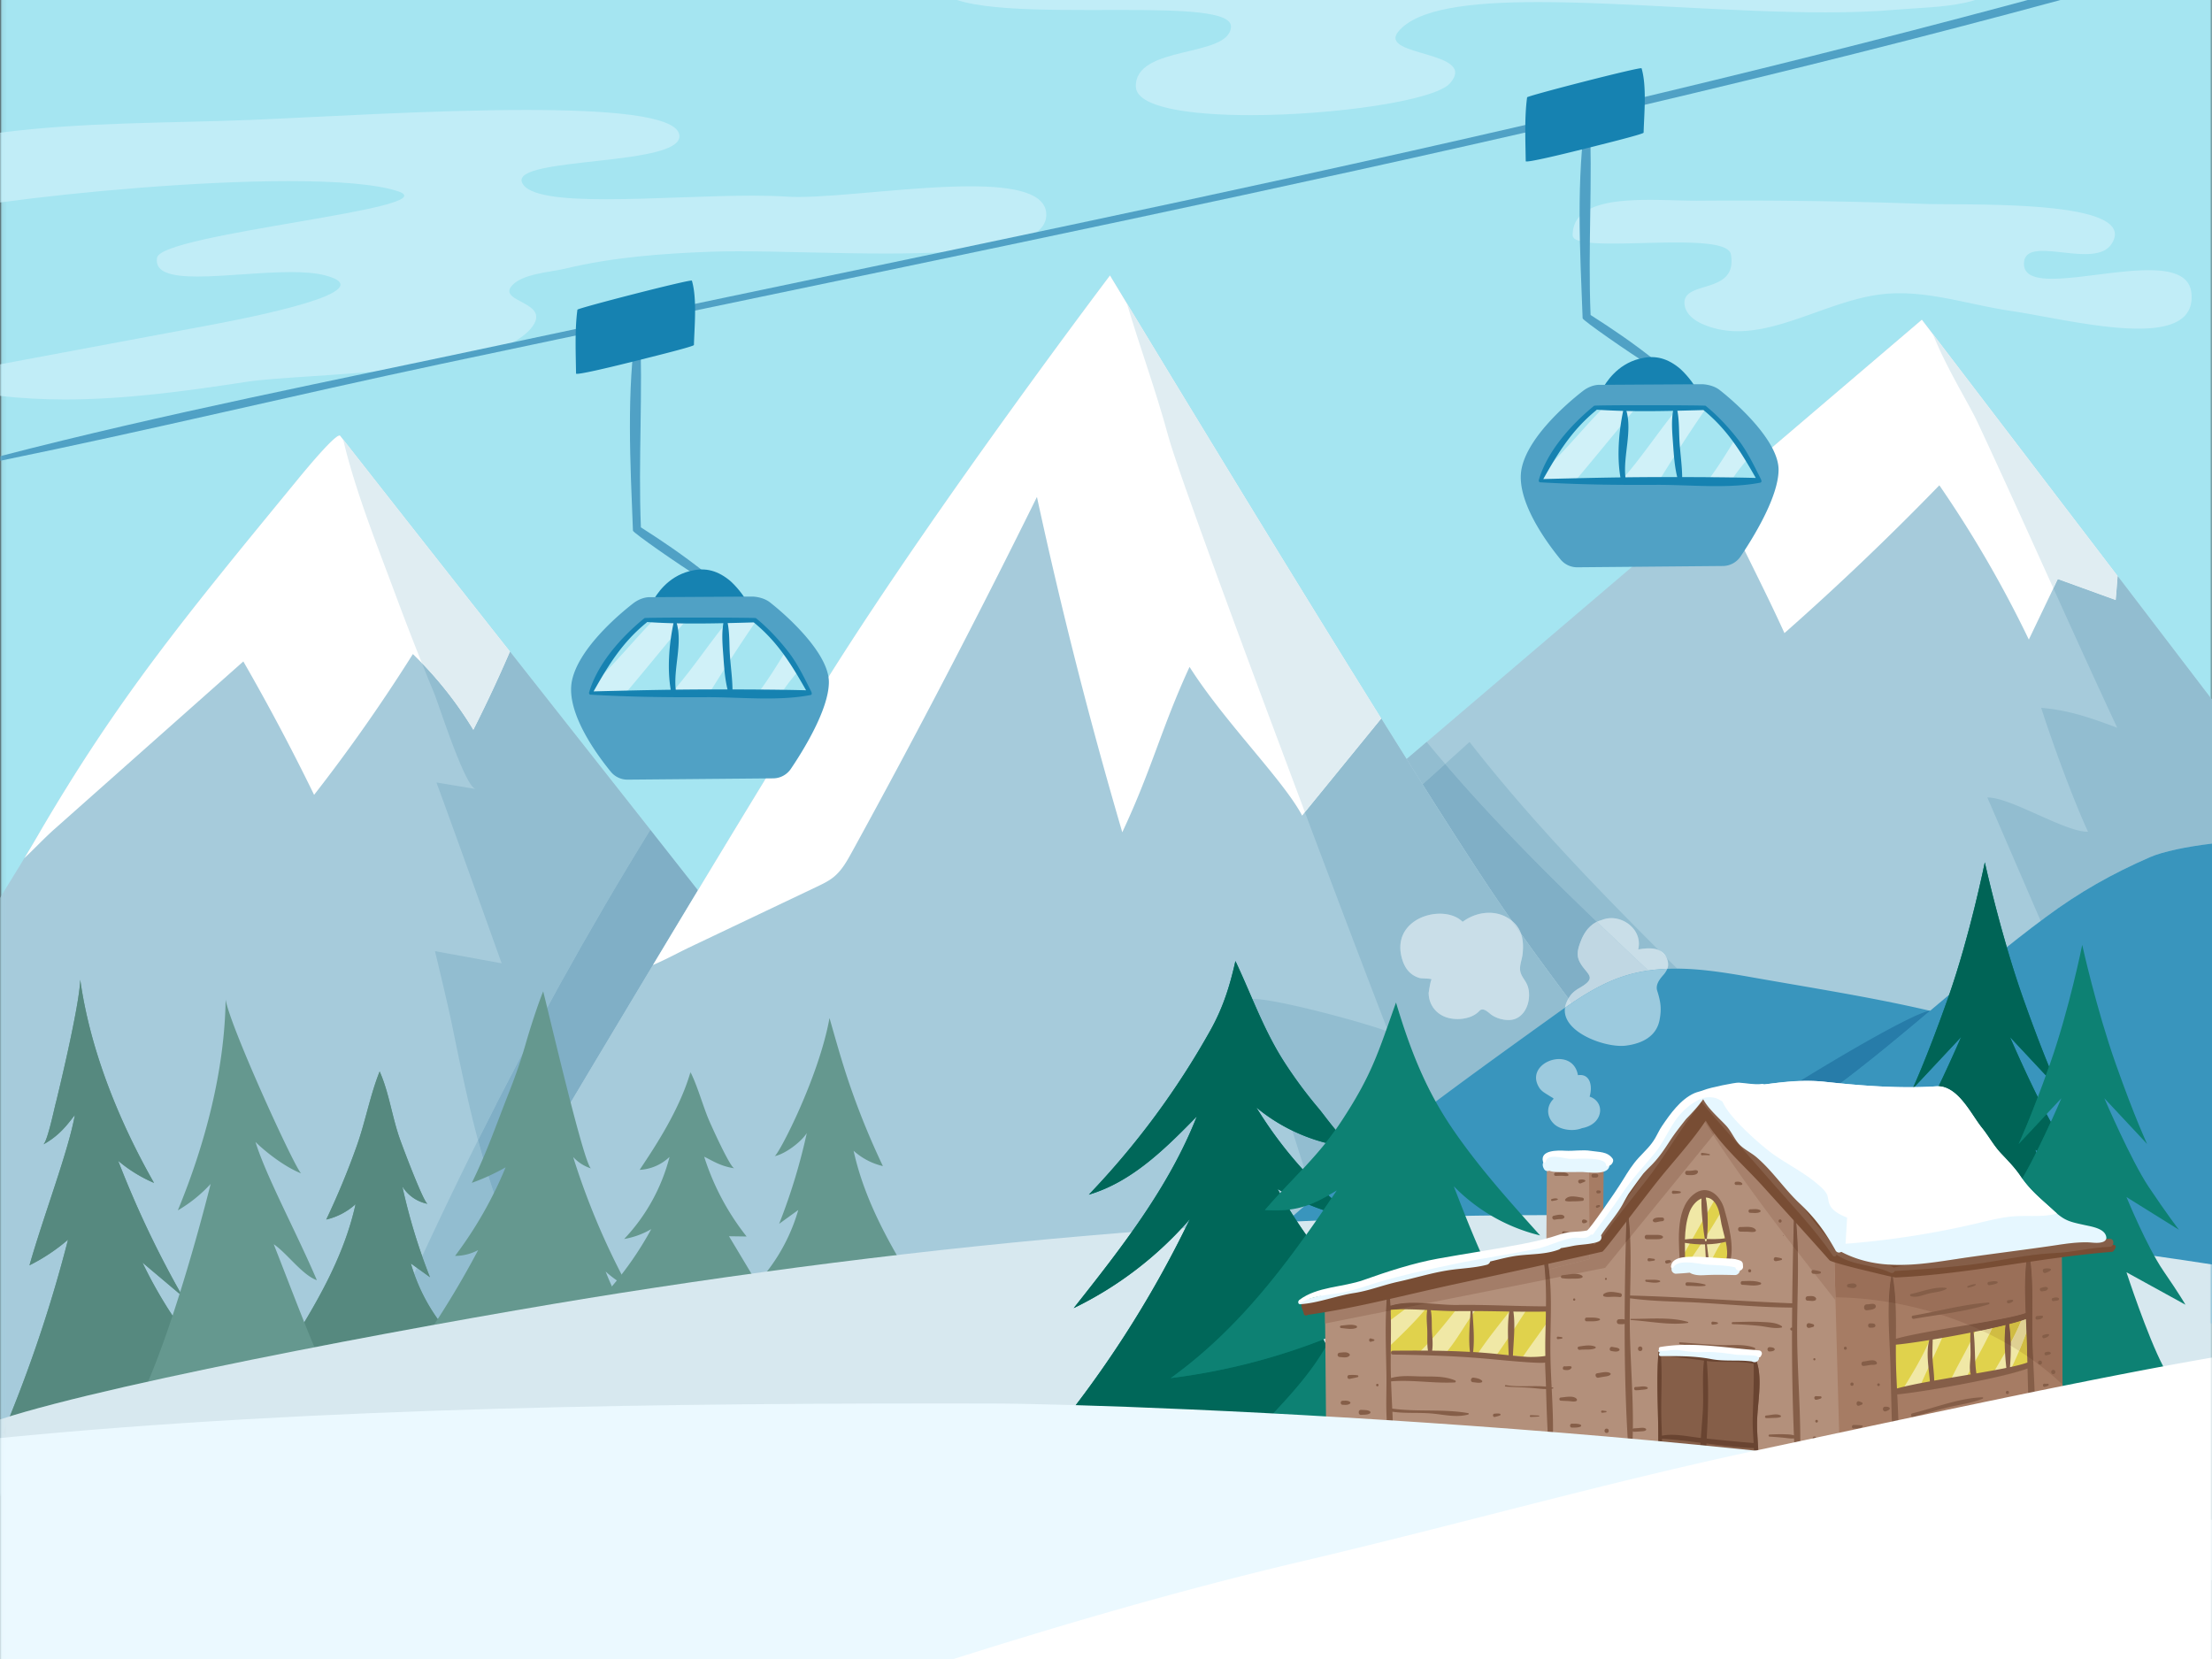 <svg width="480" height="360" viewBox="0 0 480 360" xmlns="http://www.w3.org/2000/svg" xmlns:xlink="http://www.w3.org/1999/xlink"><rect x="0" y="0" width="480" height="360" fill="#333333" stroke="none"/><defs><path id="a" d="M.058 0H480v480H.058z"/><path id="c" d="M.058.413h434.135v350.862H.058z"/><path id="e" d="M.058.055H480v166.377H.058z"/><path id="g" d="M.058.165H480V449.28H.058z"/></defs><g fill="none" fill-rule="evenodd"><g transform="translate(0 -42)"><mask id="b" fill="#fff"><use xlink:href="#a"/></mask><path fill="#A5E5F1" mask="url(#b)" d="M.058 480H480V0H.058z"/><path d="M14.08 128.683c-4.716 0-9.42-.236-14.08-.789v-6.833l44.793-8.375c9.947-1.86 38.799-7.527 25.767-10.926-2.039-.532-4.619-.717-7.46-.717-3.245 0-6.832.24-10.345.483-3.515.24-6.955.482-9.911.482-5.513 0-9.333-.84-8.764-4.088.96-5.28 63.42-10.7 52.32-14.4-4.763-1.588-13.385-2.22-23.72-2.22-19.624 0-45.421 2.281-62.68 4.638V70.796c17.984-2.34 37.293-2.073 54.615-2.783 14.137-.578 39.109-2.152 59.593-2.152 17.693 0 32.04 1.175 33.152 5.179 1.999 7.195-36.48 4.8-34.08 10.56 1.209 2.9 8.665 3.636 18.236 3.636 4.92 0 10.399-.195 15.87-.39 5.475-.193 10.944-.388 15.847-.388 2.705 0 5.238.06 7.505.21.754.051 1.589.073 2.492.073 4.539 0 10.818-.578 17.487-1.156 6.671-.578 13.732-1.155 19.839-1.155 9.496 0 16.683 1.398 16.484 6.37-.276 6.907-16.638 8.216-34.798 8.216-5.538 0-11.245-.121-16.712-.243-5.467-.122-10.696-.244-15.282-.244-2.223 0-4.297.029-6.172.1-10.566.401-21.147 1.186-31.451 3.67-3.212.777-9.532 1.089-11.685 3.86-2.741 3.528 9.06 3.361 4.26 9.121-8.49 10.188-49.093 9.644-61.774 11.584-12.853 1.967-26.155 3.82-39.346 3.82" fill="#C1EDF7" mask="url(#b)"/></g><path d="M377.11 71.871c-2.541 0-5.054-.432-7.53-1.491-1.85-.792-3.72-2.159-4.015-4.149-.85-5.721 11.612-1.962 10.035-11.031-.372-2.134-5.585-2.582-11.844-2.582-2.264 0-4.665.058-7.023.117-2.359.058-4.672.118-6.763.118-4.983 0-8.699-.334-8.702-1.795-.019-6.687 8.356-7.687 16.745-7.687 1.792 0 3.586.045 5.298.091 1.713.046 3.345.091 4.813.091.171 0 .34 0 .504-.002a1103.337 1103.337 0 0 1 48.645.687c9.781.355 47.362-1.111 40.917 8.714-1.124 1.714-3.292 2.184-5.773 2.184-1.504 0-3.125-.173-4.697-.346s-3.098-.346-4.412-.346c-2.45 0-4.168.6-4.108 2.916.063 2.395 2.511 3.13 6.111 3.13 2.863 0 6.453-.465 10.15-.93 3.696-.464 7.5-.929 10.79-.929 5.043 0 8.879 1.092 9.276 4.945.612 5.938-4.503 7.738-11.53 7.738-8.71 0-20.354-2.766-27.671-3.85-8.06-1.194-16.06-3.828-24.127-3.828-1.298 0-2.598.069-3.9.222-10.597 1.25-21.122 8.013-31.189 8.013" fill="#C1EDF7"/><g transform="translate(0 -26.64)"><mask id="d" fill="#fff"><use xlink:href="#c"/></mask><path d="M271.32 51.625c-13.405 0-24.723-1.722-24.84-6.185-.24-9.12 20.242-6.188 20.64-12.96.2-3.406-10.807-3.676-23.754-3.676-1.218 0-2.454.003-3.697.005-1.247.003-2.5.004-3.757.004-16.114 0-32.513-.393-32.879-6.225-.256-4.084 8.176-4.334 12.247-4.748 2.579-.262 5.708-.357 9.175-.357 4.516 0 9.602.16 14.776.322 5.176.16 10.44.322 15.313.322 12.21 0 21.964-1.011 21.696-5.567-.24-4.08-21.36-.24-21.6-4.8-.228-4.316 7.486-5.564 17.758-5.564 7.05 0 15.306.589 23.023 1.177 7.718.589 14.899 1.177 19.8 1.177.184 0 .365 0 .542-.002C330.122 4.41 353.558.413 368.698.413c8.68 0 14.637 1.316 14.582 5.427-.072 5.41-3.745 7.022-8.886 7.022-3.788 0-8.373-.875-12.9-1.751-4.527-.876-8.994-1.752-12.55-1.752-4.11 0-7 1.172-7.342 4.872-.265 2.86 9.678 3.6 23.14 3.598 7.169 0 15.338-.21 23.49-.418 8.155-.21 16.292-.419 23.404-.419 12.787 0 22.257.677 22.524 3.248.843 8.137-14.441 7.768-22.589 8.495-4.747.422-9.939.588-15.404.588-10.018 0-20.948-.559-31.7-1.117-10.753-.559-21.326-1.118-30.638-1.118-14.778 0-26.377 1.41-30.438 6.46-4.351 5.412 17.496 4.08 11.249 11.172-3.319 3.768-25.224 6.905-43.32 6.905" fill="#C1EDF7" mask="url(#d)"/><path d="M0 351.275c70.068-19.16 140.942-36.633 213.628-40.457-7.767-14.175-15.645-28.322-24.75-41.767-7.282-10.753-15.325-21.023-23.362-31.284-29.983-38.282-61.705-78.285-91.688-116.567-.709-.905-7.948 7.908-9.14 9.36-24.623 30-39.151 47.588-56.525 77.44-2.615 4.493-5.377 8.992-8.163 13.491v129.784" fill="#A6CBDB" mask="url(#d)"/></g><path d="M5.27 186.237c2.269-2.146 4.438-4.452 6.517-6.297l13.774-12.227 27.243-24.18a478.35 478.35 0 0 1 15.356 28.95 371.528 371.528 0 0 0 21.434-30.553 82.267 82.267 0 0 1 13.123 16.453 310.93 310.93 0 0 0 7.942-16.975A20319.083 20319.083 0 0 1 73.828 94.56c-.709-.905-7.948 7.908-9.14 9.36-24.623 30-39.151 47.588-56.525 77.44a388.603 388.603 0 0 1-2.893 4.877" fill="#FFF"/><path d="M146.232 186.563c-11.775-14.97-23.7-30.087-35.573-45.154v-.001a25004.082 25004.082 0 0 1-28.817-36.626c-2.465-3.142-4.922-6.274-7.367-9.395v-.002c23.427 29.906 47.896 60.843 71.757 91.178" fill="#91D5E5"/><path d="M103.727 247.431c-2.19-8.21-3.908-16.568-5.603-24.863-1.025-5.015-3.734-16.168-3.734-16.168l14.47 2.64s-10.286-28.787-14.15-39.244l8.533 1.418c-2.333-.388-7.962-18.2-8.999-20.704a610.76 610.76 0 0 1-2.692-6.617 82.097 82.097 0 0 1 11.165 14.49 310.93 310.93 0 0 0 7.942-16.975c11.873 15.068 23.798 30.185 35.573 45.155a21002.2 21002.2 0 0 1-5.112-6.496c-13.558 21.946-25.956 44.441-37.393 67.364M81.842 104.782" fill="#92BDD0"/><path d="M102.717 158.383a82.097 82.097 0 0 0-11.165-14.49 626.228 626.228 0 0 1-5.75-14.908c-3.637-9.8-8.731-22.445-11.327-33.598a21964.4 21964.4 0 0 0 7.367 9.395c9.501 12.104 19.143 24.35 28.817 36.626a310.93 310.93 0 0 1-7.942 16.975" fill="#E0EDF2"/><path d="M95.712 287.21a39.688 39.688 0 0 1-5.84-10.816c.195-.428.394-.86.59-1.287l2.85 2.058a127.459 127.459 0 0 1-1.7-4.549 975.971 975.971 0 0 1 12.115-25.185c1.502 5.633 3.225 11.193 5.316 16.618-7.504 12.615-12.368 20.831-12.368 20.831l17.387-.905c-5.77.99-11.948 2.078-18.35 3.236" fill="#92BDD0"/><path d="M109.043 264.049c-2.091-5.425-3.814-10.985-5.316-16.618 11.437-22.923 23.835-45.418 37.393-67.364 3.453 4.388 6.899 8.767 10.327 13.13-15.17 25.134-31.55 52.6-42.404 70.852" fill="#80AFC6"/><path fill="#A6CBDB" d="M480 151.837L417.043 69.36 225.127 233.04l-5.586 37.44L480 266.748v-114.91"/><path d="M417.043 69.36l-44.294 37.778c4.074 9.243 9.774 19.858 14.473 30.247a598.69 598.69 0 0 0 33.612-32.075 250.568 250.568 0 0 1 19.418 33.474l6.29-13.132 12.559 4.55c.163-1.73.29-3.463.417-5.197L417.043 69.36" fill="#FFF"/><path d="M308.687 170.21a2327.938 2327.938 0 0 1-3.456-5.488l4.357-3.717a325.27 325.27 0 0 0 4.015 4.77l-4.916 4.435m134.139 29.626l-11.573-26.773c.053-.002.107-.003.162-.003 2.451 0 6.605 1.856 10.757 3.712 4.153 1.855 8.306 3.71 10.757 3.71.055 0 .11 0 .162-.002-3.3-7.2-7.615-18.96-10.154-26.88 6.182.535 10.662 2.16 16.5 4.32-4.076-8.687-8.934-19.393-13.855-30.263l.96-2.005 12.559 4.55c.163-1.73.29-3.463.417-5.197L480 151.837v31.223c-5.494.653-10.635 1.718-13.44 2.94-8.252 3.595-15.333 7.595-22.56 12.96l-1.174.876" fill="#92BDD0"/><path d="M459.1 130.202l-12.558-4.55-.96 2.005c-5.807-12.827-11.702-25.885-16.513-36.134-1.887-4.02-6.623-11.518-9.642-19.04l40.091 52.522a250.276 250.276 0 0 1-.417 5.197" fill="#E0EDF2"/><path d="M361.803 210.223c.2-.515.239-1.053.072-1.726a4.013 4.013 0 0 0-.179-.556l2.263 2.25c-.115-.002-.23-.002-.345-.002-.604 0-1.208.01-1.811.034m-1.903-4.074c-.635-.258-1.364-.357-2.113-.357-.772 0-1.565.105-2.302.25.9-3.793-2.436-6.806-5.827-6.806-.708 0-1.418.131-2.092.414a5.513 5.513 0 0 0-1.033.38c-11.466-10.998-22.6-22.225-32.93-34.254l5.288-4.77c12.586 16.133 26.6 30.746 41.01 45.143" fill="#92BDD0"/><path d="M340.344 216.68a703.27 703.27 0 0 1-10.276-14.029 6.147 6.147 0 0 0-1.803-2.675 9.685 9.685 0 0 0-.218-.186 386.358 386.358 0 0 1-2.9-4.19l-.017-.025c-4.04-5.921-9.803-14.853-16.443-25.365l4.916-4.434c10.33 12.03 21.464 23.256 32.93 34.253-1.571.76-2.725 2.224-3.44 4.047-.703 1.794-1.107 3.186-.242 4.765 1.489 2.719 4.01 3.199-.16 5.583-.586.336-1.338.871-1.776 1.43a7.86 7.86 0 0 0-.571.826" fill="#80AFC6"/><path d="M96.675 284.88s59.403-100.32 83.265-138.24c23.862-37.92 60.926-86.88 60.926-86.88s63.972 106.08 84.28 135.84c20.31 29.76 57.373 74.4 57.373 74.4L96.675 284.88" fill="#A6CBDB"/><path d="M177.25 192.42c1.24-.59 2.494-1.188 3.558-2.032 1.808-1.431 2.943-3.463 4.03-5.441a1990.557 1990.557 0 0 0 40.177-77.11 1037.434 1037.434 0 0 0 18.519 72.764c6.471-13.801 8.449-22.534 14.595-35.881 7.614 12 20.307 24.48 24.432 32.263l17.165-21.056c-26.079-41.81-58.86-96.167-58.86-96.167s-37.064 48.96-60.926 86.88c-9.251 14.701-23.844 38.781-38.247 62.759 2.796-1.177 5.764-2.808 7.79-3.772l27.767-13.207" fill="#FFF"/><path d="M325.146 195.6l-.016-.025.016.025" fill="#70A2BC"/><path d="M282.98 253.375c-.858-2.678-1.71-5.36-2.553-8.041a39.104 39.104 0 0 0 7.243 2.665c-1.519 1.902-3.086 3.653-4.69 5.376m6.83-8.213c-1.542-1.849-2.97-3.812-3.628-4.588a96.586 96.586 0 0 1-7.449-10.042c-2.845-4.408-4.933-9.034-6.965-13.704l-.013-.047a7.63 7.63 0 0 1 .315-.007c4.907 0 23.626 5.026 28.672 6.931-2.49 6.968-4.432 11.688-9.862 19.895a59.13 59.13 0 0 1-1.07 1.562m21.734-6.123c-3.774-6.8-6.317-13.84-8.611-21.507-.732 2.042-1.371 3.87-1.973 5.561-2.774-7.097-9.89-25.794-17.8-46.846l16.566-20.32c10.343 16.581 19.631 31.188 25.404 39.648l.016.025a403.955 403.955 0 0 0 2.901 4.19c-1.466-1.192-3.192-1.715-4.922-1.715-2.05 0-4.104.734-5.737 1.961-1.192-1.187-3.018-1.762-4.945-1.762-4.65 0-9.892 3.347-8.274 9.517.564 2.149 1.664 3.736 3.808 4.413.55.174 2.531.06 2.743.37-.013-.018-.027-.028-.041-.028-.127 0-.288.723-.42 1.447-.133.723-.235 1.445-.242 1.445v-.002c.008 2.404 1.425 4.433 3.682 5.261.768.283 1.67.431 2.592.431 1.77 0 3.614-.548 4.726-1.756.21-.228.438-.318.673-.318.732 0 1.53.878 2.06 1.228 1.016.666 2.349 1.058 3.58 1.058.11 0 .22-.004.33-.01 2.142-.127 3.532-1.908 3.971-3.882.308-1.392.242-2.962-.473-4.224a10.605 10.605 0 0 0-.279-.46c-.434-.682-.901-1.341-1.008-2.17-.153-1.194.385-2.337.518-3.506.175-1.545.15-3.066-.32-4.437a703.27 703.27 0 0 0 10.275 14.029c-.41.684-.649 1.346-.741 1.98a265.207 265.207 0 0 0-3.266 2.321c-8.296 5.965-16.604 11.938-24.793 18.058" fill="#92BDD0"/><path d="M283.16 176.247c-12.75-33.928-27.564-73.973-29.601-81.447-2.906-10.66-6.059-18.951-9.03-28.979 9.257 15.305 34.364 56.709 55.197 90.106l-16.566 20.32" fill="#E0EDF2"/><path d="M380.203 212.08c-9.19-1.627-18.817-3.138-27.711-.31-5.934 1.887-11.1 5.577-16.155 9.211-22.07 15.865-44.209 31.789-64.023 50.394-1.466 1.376-3.025 3.516-1.895 5.18.505.745 1.409 1.094 2.264 1.378 7.187 2.39 14.782 3.239 22.321 3.971a848.886 848.886 0 0 0 88.637 3.96c3.645-.028 7.44-.114 10.683-1.78 2.683-1.378 4.73-3.711 6.667-6.024 9.482-11.315 17.963-23.426 26.43-35.52 6.22-8.883 7.037-19.33-4.85-22.294-13.897-3.466-28.27-5.672-42.368-8.167" fill="#3995BD"/><path d="M418.83 219.345l-.007-.001.009-.001-.002.002" fill="#71A8C4"/><path d="M351.355 263.787c-1.148-.016-2.306-.03-3.454-.044l.005-.582a521.983 521.983 0 0 1 7.96-5.718l-4.51 6.344m28.534-13.858l-5.128-5.299c21.583-14.113 41.061-25.168 44.061-25.286h.007c-6.77 5.706-13.61 11.41-21.282 17.106-5.927 4.4-11.887 8.835-17.658 13.48" fill="#277CA9"/><path d="M480 183.06c-5.494.653-10.635 1.718-13.44 2.94-8.252 3.595-15.333 7.595-22.56 12.96-16.817 12.486-29.636 25.005-46.452 37.49-16.966 12.595-34.225 25.489-46.443 42.728 16.029 2.786 32.33 3.566 48.58 4.342 20.225.964 40.45 1.93 60.672 2.895 6.545.312 13.094.622 19.643.765V183.06" fill="#3995BD"/><path d="M9.313 248.388c3.51-1.893 5.266-4.29 6.93-6.436-1.38 7.778-6.7 21.599-9.847 32.618a40.49 40.49 0 0 0 8.365-5.56 299.818 299.818 0 0 1-14.06 41.815c1.347 2.147 4.272 2.531 6.804 2.58 15.184.28 30.423-3.81 43.424-11.657a96.948 96.948 0 0 1-20.01-27.766c2.895 2.438 5.788 4.878 8.681 7.314a218.985 218.985 0 0 1-13.956-29.406 30.79 30.79 0 0 0 7.777 4.798c-7.602-13.374-13.867-28.78-16.01-44.1-.16 5.848-5.2 26.37-5.217 26.424-.332 1.095-1.965 9.17-2.881 9.376" fill="#65988F"/><path d="M2.142 307.338A300.014 300.014 0 0 0 14.76 269.01a40.49 40.49 0 0 1-8.365 5.56c3.147-11.02 8.467-24.84 9.847-32.618-1.647 2.121-3.38 4.492-6.817 6.375.931-.779 2.45-8.264 2.768-9.315.016-.055 5.056-20.576 5.218-26.425 2.142 15.322 8.407 30.727 16.01 44.1a30.79 30.79 0 0 1-7.778-4.797A218.985 218.985 0 0 0 39.6 281.296c-2.893-2.436-5.786-4.876-8.68-7.314a96.982 96.982 0 0 0 15.235 22.809c-17.857 3.723-33.866 7.44-44.013 10.547" fill="#56897F"/><path d="M9.313 248.388l.113-.061a.271.271 0 0 1-.113.061" fill="#56897F"/><path d="M70.798 264.64a14.376 14.376 0 0 0 6.356-3.328c-2.774 12.635-9.855 23.834-16.812 34.74a198.056 198.056 0 0 0 40.34-3.438 39.609 39.609 0 0 1-11.521-18.446l4.151 2.997a127.701 127.701 0 0 1-6.001-19.702 8.35 8.35 0 0 0 5.485 3.772c-.802-.151-5.115-11.535-6.02-14.07-1.68-4.71-2.37-10.164-4.394-14.66-2.054 5.118-3.084 10.873-4.954 16.134a168.687 168.687 0 0 1-6.63 16" fill="#65988F"/><path d="M61.905 293.596c6.43-10.136 12.682-20.595 15.25-32.284a14.376 14.376 0 0 1-6.357 3.327 168.687 168.687 0 0 0 6.63-16c1.87-5.26 2.9-11.016 4.954-16.134 2.024 4.496 2.714 9.95 4.394 14.66.905 2.535 5.218 13.919 6.02 14.07a8.35 8.35 0 0 1-5.485-3.772 127.701 127.701 0 0 0 6.001 19.702l-4.151-2.997a39.588 39.588 0 0 0 6.551 13.043 2116.38 2116.38 0 0 0-33.807 6.385" fill="#56897F"/><path d="M65.4 254.64c-3.72-1.44-8.04-4.92-9.96-6.84 2.341 7.544 8.82 19.461 13.32 30-3.168-1.109-6.564-5.943-9.36-7.8 5.405 13.69 11.064 29.523 18.42 42.27-1.068 2.299-3.922 3.047-6.429 3.41-15.028 2.178-30.66.024-44.54-6.137 7.185-8.938 16.238-42.088 18.855-52.629a30.788 30.788 0 0 1-7.117 5.734c5.871-14.22 10.162-30.287 10.373-45.756.89 5.783 15.503 37.658 16.438 37.748m126.186-1.6a14.391 14.391 0 0 1-6.356-3.328c2.774 12.635 9.856 23.833 16.813 34.739a197.987 197.987 0 0 1-40.342-3.437 39.616 39.616 0 0 0 11.522-18.446l-4.15 2.997a127.76 127.76 0 0 0 6-19.701c-1.199 1.944-4.749 4.592-6.993 5.016.803-.151 9.6-17.04 11.922-29.975 1.838 6.455 3.084 10.874 4.955 16.134a168.428 168.428 0 0 0 6.63 16m-89.2 3.638a47.248 47.248 0 0 0 7.328-3.367 87.297 87.297 0 0 1-10.964 19.216 10.702 10.702 0 0 0 5.006-1.256 197.998 197.998 0 0 1-15.21 24.336c3.355.854 6.872.716 10.331.572 14.157-.59 28.41-1.191 42.223-4.346a51.703 51.703 0 0 1-9.675-15.913 22.882 22.882 0 0 0 4.927 3.433 159.064 159.064 0 0 1-11.973-28.276 8.994 8.994 0 0 0 3.894 2.477c-1.428-.45-8.777-32.023-10.405-38.434-1.251 3.126-2.832 8.015-3.79 11.361-1.027 3.596-2.27 7.126-3.643 10.604-2.763 6.994-4.744 12.843-8.05 19.593" fill="#65988F"/><g transform="translate(0 232.56)"><mask id="f" fill="#fff"><use xlink:href="#e"/></mask><path d="M138.805 21.295a10.153 10.153 0 0 0 6.485-2.81 40.585 40.585 0 0 1-9.847 17.813 17.612 17.612 0 0 0 5.878-2.143 72.56 72.56 0 0 1-12.547 16.763 790.826 790.826 0 0 0 36.31-3.707l-6.89-11.508c1.273.019 2.546.036 3.818.053a54.267 54.267 0 0 1-9.2-17.301c1.57.7 3.348 2.025 6.548 2.505-.89-.048-5.265-9.801-5.699-10.879-1.321-3.287-2.283-6.86-3.828-10.026-2.473 8.745-8.725 17.716-11.028 21.24" fill="#65988F" mask="url(#f)"/><path d="M0 166.432c81.384-28.28 167.485-40.917 253.438-47.171 75.386-5.487 151.022-6.195 226.562-8.924v-68.51c-32.266-5.028-64.822-8.178-97.444-9.667-82.886-3.782-165.974 3.024-247.854 15.848C100.575 53.35 26.006 66.996 0 75.453v90.98" fill="#D7E8EF" mask="url(#f)"/></g><path d="M404.807 301.36l26.053-.423 26.053.423s-2.143-2.28-6.155-9.939c-4.011-7.657-9.117-23.34-9.117-23.34l14.587 8.024s-1.458-2.553-5.47-8.388c-4.011-5.835-9.117-18.234-9.117-18.234l12.977 8.089s-3.13-4.077-7.507-10.642c-4.375-6.565-10.94-21.882-10.94-21.882l10.576 11.305s-2.964-6.245-7.75-19.784c-4.82-13.635-8.297-29.45-8.297-29.45s-3.18 15.879-7.977 29.45c-4.786 13.54-7.75 19.784-7.75 19.784l10.576-11.305s-6.565 15.317-10.94 21.882c-4.377 6.565-7.507 10.642-7.507 10.642l12.977-8.09s-5.106 12.4-9.117 18.235c-4.012 5.835-5.47 8.388-5.47 8.388l14.587-8.023s-5.106 15.682-9.117 23.34c-4.012 7.658-6.155 9.938-6.155 9.938" fill="#007A6C"/><path d="M408.076 272.004a240.8 240.8 0 0 1 2.886-4.287c4.011-5.835 9.117-18.234 9.117-18.234l-12.977 8.089s3.13-4.077 7.507-10.642c4.375-6.565 10.94-21.882 10.94-21.882l-10.576 11.305s2.964-6.245 7.75-19.784c4.798-13.571 7.977-29.45 7.977-29.45s3.477 15.815 8.297 29.45c2.375 6.715 4.3 11.636 5.638 14.89-.234.656-.461 1.291-.684 1.906l-7.78-8.317s2.842 6.63 6.033 13.037c-2.624 6.91-4.164 10.155-4.164 10.155l6.056-6.475c.312.584.622 1.153.928 1.702-.863 1.883-1.9 4.088-2.983 6.265l-.4-.25.238.571c-1.41 2.82-2.89 5.563-4.16 7.467-3.84 5.76-6.584 9.338-6.584 9.338l11.385-7.098s-1.84 4.47-4.088 9.027l-19.274 2.042c.578-1.694.92-2.747.92-2.747l-5.967 3.282-6.035.64" fill="#006456"/><path d="M429.12 305.28l22.86-.372 22.86.372s-1.88-2-5.4-8.72c-3.52-6.72-8-20.48-8-20.48l12.8 7.04s-1.28-2.24-4.8-7.36c-3.52-5.12-8-16-8-16l11.385 7.098s-2.745-3.578-6.585-9.338-9.6-19.2-9.6-19.2l9.28 9.92s-2.6-5.48-6.8-17.36c-4.23-11.964-7.28-25.84-7.28-25.84s-2.79 13.933-7 25.84c-4.2 11.88-6.8 17.36-6.8 17.36l9.28-9.92s-5.76 13.44-9.6 19.2-6.585 9.338-6.585 9.338l11.385-7.098s-4.48 10.88-8 16c-3.52 5.12-4.8 7.36-4.8 7.36l12.8-7.04s-4.48 13.76-8 20.48c-3.52 6.72-5.4 8.72-5.4 8.72" fill="#0D8173"/><path d="M262.647 223.597a175.027 175.027 0 0 1-26.368 35.636c9.354-2.758 16.603-9.994 23.424-16.965-6.041 15.397-16.447 28.618-26.708 41.59a79.179 79.179 0 0 0 25.2-19.31 234.442 234.442 0 0 1-31.664 49l62.03.088c5.009.007 10.03.013 15.01-.53a92.185 92.185 0 0 1-20.912-32.572c5.613 2.214 11.397 4 17.281 5.332a96.012 96.012 0 0 1-22.692-27.847 53.556 53.556 0 0 0 17.018 6.455 89.793 89.793 0 0 1-21.638-24.158c6.113 5.084 13.833 8.206 21.76 8.8-2.127-.16-6.836-6.926-8.206-8.542a96.586 96.586 0 0 1-7.449-10.042c-4.525-7.01-7.134-14.572-10.648-21.985-1.221 5.444-2.675 10.11-5.438 15.05" fill="#007A6C"/><path d="M269.681 313.609l-43.15-.061a234.442 234.442 0 0 0 31.664-49 79.179 79.179 0 0 1-25.2 19.31c10.261-12.972 20.667-26.193 26.708-41.59-6.82 6.971-14.07 14.207-23.424 16.965a175.027 175.027 0 0 0 26.368-35.636c2.763-4.94 4.217-9.606 5.438-15.05 3.514 7.413 6.123 14.976 10.648 21.985a96.586 96.586 0 0 0 7.449 10.042c.657.776 2.086 2.739 3.628 4.588a61.798 61.798 0 0 1-2.14 2.837c-5.493-1.424-10.677-4.053-15.042-7.683a89.643 89.643 0 0 0 10.028 13.406c-1.483 1.585-2.996 3.154-4.532 4.803a56.084 56.084 0 0 1-.876-.506c.164.305.33.608.498.911a121.194 121.194 0 0 0-3.253 3.643c.813.04 1.571.063 2.287.063 1.094 0 2.09-.051 3.03-.164a95.72 95.72 0 0 0 3.627 5.494c-8.39 11.744-17.477 22.49-29.384 31.073a137.808 137.808 0 0 0 33.114-8.39c.14.272.284.544.427.814l.01.982c-3.06 5.27-7.19 9.885-11.375 14.342a422.116 422.116 0 0 1-6.548 6.822m17.51-51.018a53.5 53.5 0 0 1-3.115-1.171c1.304-.496 2.65-1.161 4.184-2.03.226.208.453.417.682.624a643.74 643.74 0 0 1-1.751 2.577" fill="#006759"/><path d="M274.493 262.573c6.562.329 9.507-.573 15.587-4.253-10.36 15.468-20.925 29.833-36.027 40.719a137.768 137.768 0 0 0 34.895-9.1c-3.121 6.337-7.886 11.698-12.719 16.848a419.755 419.755 0 0 1-18.02 18.068l53.787-2.411c9.09-.407 18.188-.815 27.282-.542-8.096-8.714-18.952-22.207-21.518-33.822 3.654 3.484 13.724 8.186 18.767 8.42-10.07-10.97-15.672-25.201-21.061-39.083a39.076 39.076 0 0 0 18.743 10.676c-6.748-7.502-13.518-15.034-19.181-23.385-5.812-8.572-9.158-17.359-12.095-27.176C299.04 228.4 297.76 233.2 290.88 243.6c-4.954 7.489-10.552 12.148-16.387 18.973" fill="#0D8173"/><path fill="#A67C64" d="M395.28 273.36l52.08-5.52.24 38.4-48.24 14.4-11.28-30 7.2-17.28"/><path d="M440.83 289.58c-.21-4.298-1.487-3.87-5.335-2.75-.6.175-1.21.347-1.817.518-3.514.648-7.136 1.073-10.609 1.833-3.54.773-7.723.52-10.996 2.215v-.036c-.02-.502-.85-.678-.929-.126-.5 3.449-.111 6.834.352 10.267.057.43.563.574.913.52 8.594-1.32 17.105-2.25 25.542-4.472 4.001-1.053 3.062-4.206 2.88-7.97" fill="#E0D24C"/><path d="M419.14 289.747c-1.668 4.342-4.15 8.276-6.558 12.248 1.266-.193 2.529-.378 3.792-.56 1.69-4.017 3.727-7.86 5.464-12.044-.883.14-1.783.255-2.698.356m9.741-1.607c-1.577 4.236-4.213 8.077-6.043 12.352 1.083-.162 2.164-.334 3.244-.51 2.141-3.994 4.575-8.08 6.537-12.451a291.3 291.3 0 0 1-3.738.61m9.911-2.065c-1.81 4.739-4.49 8.608-6.803 12.845a109.77 109.77 0 0 0 3.915-.869 89.397 89.397 0 0 0 4.525-10.897c-.319-.8-.835-1.097-1.637-1.079" fill="#F0E8A6"/><path d="M436.155 296.669c.263-3 .263-6.372-.188-9.346 1.53-.392 2.795-.766 3.66-1.096.083 1.807.17 3.599.212 5.35.034 1.361.066 2.725.098 4.088-.875.325-2.18.661-3.782 1.004m-7.28 1.355c-.434-2.974-.227-5.992-.61-8.977a167.422 167.422 0 0 0 6.953-1.536c-.377 2.993-.16 6.348.153 9.322-1.903.389-4.139.787-6.496 1.191m-9.154 1.568c-.03-1.46-.221-2.914-.333-4.37-.116-1.527-.022-3.025.003-4.545 2.61-.433 5.452-.949 8.193-1.493-.134 1.923.119 3.848-.029 5.777-.084 1.094-.211 2.243.094 3.273-2.639.448-5.378.902-7.928 1.358m-8.082 1.703c-.07-1.481-.139-2.96-.186-4.438a134.02 134.02 0 0 1-.049-5.061c1.712-.157 4.29-.515 7.24-.995-.743 2.77-.093 6.126.14 8.96-2.8.512-5.314 1.024-7.145 1.534m29.414-9.717c-.214-6.522.37-13.434-.73-19.863-.028-.16-.3-.162-.326 0-.715 4.255-.618 8.772-.426 13.225-4.898 1.704-21.373 3.67-28.16 5.573.03-4.546.06-9.143-.688-13.518-.027-.16-.299-.162-.326 0-1.076 6.398-.318 13.393-.157 19.862.175 7.142.307 14.336.67 21.463.03.581.857.576.9 0 .393-5.22.143-10.487-.11-15.735 6.316-.603 23.76-3.813 28.268-5.63.129 5.366.27 10.744.541 16.085.031.581.858.576.9 0 .537-7.124-.123-14.332-.356-21.462" fill="#855E48"/><path d="M447.564 300.453a59.077 59.077 0 0 0-6.364-5.252 260.5 260.5 0 0 1-.147-3.623c-.214-6.522.37-13.434-.73-19.863-.014-.081-.09-.121-.164-.121-.074 0-.149.04-.162.12-.715 4.256-.618 8.773-.426 13.226-2.304.802-7.172 1.661-12.386 2.545a79.49 79.49 0 0 0-15.863-4.673c-.095-1.966-.273-3.913-.6-5.817-.013-.08-.088-.12-.163-.12-.074 0-.148.039-.162.12-.305 1.815-.463 3.677-.528 5.563a78.054 78.054 0 0 0-11.59-1.053l-.234-8.438 49.315-5.227.204 32.613" fill="#9A6F58"/><path d="M439.905 294.297a66.471 66.471 0 0 0-1.754-1.151 88.253 88.253 0 0 0 1.603-4.073c.035.842.065 1.678.085 2.505.022.905.045 1.811.066 2.719m-3.59-2.933a33.976 33.976 0 0 0-.348-4.04 49.765 49.765 0 0 0 2.627-.741c-.673 1.681-1.451 3.255-2.28 4.78m-1.296-.087a72.234 72.234 0 0 0-3.332-1.754c.215-.441.426-.886.633-1.332 1.026-.228 2-.456 2.899-.679a28.796 28.796 0 0 0-.2 3.765" fill="#D0BC43"/><path d="M431.686 289.522a72.775 72.775 0 0 0-1.724-.823c.807-.17 1.596-.339 2.357-.509a77.36 77.36 0 0 1-.633 1.332m6.464 3.624a65.912 65.912 0 0 0-1.821-1.115 38.67 38.67 0 0 0-.015-.667c.829-1.526 1.607-3.1 2.28-4.781.388-.123.735-.242 1.032-.356.044.954.09 1.905.128 2.846a88.253 88.253 0 0 1-1.603 4.073" fill="#DFD092"/><path d="M441.2 295.201a62.218 62.218 0 0 0-1.295-.904c-.021-.908-.044-1.814-.066-2.72-.02-.826-.05-1.662-.085-2.504-.038-.941-.084-1.892-.128-2.846-.297.114-.644.233-1.032.356-.737.234-1.625.483-2.627.74.196 1.292.306 2.661.347 4.04.007.224.012.445.015.668a67.333 67.333 0 0 0-1.31-.755 28.796 28.796 0 0 1 .199-3.765c-.9.223-1.873.45-2.9.68-.76.169-1.549.339-2.356.508a75.386 75.386 0 0 0-2.777-1.214c5.214-.884 10.082-1.743 12.386-2.545-.192-4.453-.29-8.97.426-13.225.013-.081.088-.121.162-.121.075 0 .15.04.164.12 1.1 6.43.516 13.342.73 19.864.04 1.206.091 2.413.147 3.623m-29.878-12.389c-.485-.09-.968-.174-1.453-.254.065-1.886.223-3.748.528-5.563.014-.081.088-.12.162-.12.075 0 .15.04.164.12.326 1.904.504 3.851.599 5.817" fill="#7C543F"/><path fill="#B3907B" d="M287.52 283.44l.24 25.92 111.6 11.28-1.44-52.08-28.8-29.76-21.84 30.72-59.76 13.92"/><path d="M335.54 285.132c-.01-.565-.447-.95-.99-.99-6.015-.453-12.052-.116-18.076-.396-4.403-.204-9.725-1.736-13.945-.025-.202-.077-.435-.04-.537.2l-.022.068a.586.586 0 0 0-.23.684c-.75 2.507-.379 5.764-.29 8.275.015.406.355.831.798.797 6.496-.494 12.937-.735 19.453-.001 2.626.295 5.18.3 7.81.498 1.87.14 3.965.772 5.828.346.347-.078.696-.41.766-.767.546-2.758-.519-5.88-.565-8.689" fill="#E0D24C"/><path d="M306.375 282.947c-1.657 1.297-3.358 2.527-5.016 3.823-.168 1.81-.026 3.753.058 5.457 3.035-2.892 6.137-5.876 8.724-9.143-1.266-.124-2.534-.197-3.766-.137m10.099.799l-.126-.008c-2.66 3.367-5.243 6.647-8.308 9.657 1.979-.085 3.956-.116 5.936-.095 2.437-2.921 4.19-6.38 6.556-9.445a116.811 116.811 0 0 1-4.058-.109m11.608.153c-2.418 3.135-4.982 6.214-7.343 9.752.32.031.641.056.962.093 1.037.117 2.06.183 3.083.239 2.298-3.173 4.436-6.663 6.648-10.007-1.116-.04-2.234-.065-3.35-.077m2.428 10.455c1.596.22 3.292.586 4.829.234.347-.078.696-.41.766-.767.427-2.157-.126-4.535-.412-6.814-1.708 2.49-3.521 4.887-5.183 7.347" fill="#F0E8A6"/><path fill="#A67C64" d="M344.8 251.6l3.2.64-.16 18.56-4.8 2.08-.16-16.64 1.92-4.64"/><path fill="#B3907B" d="M335.52 275.6l.16-24h9.12l.16 21.6-9.44 2.4"/><path d="M389.994 291.178c-.14-9.082.675-18.784-.414-27.748-.025-.214-.28-.152-.286.05-.18 6.41-.32 12.867-.388 19.337-11.713-.476-23.503-1.384-35.182-1.693.122-6.105.31-12.315-.463-18.185-.026-.198-.281-.139-.287.046-.234 7.732-.405 15.537-.426 23.347-.37-.132-.927-.064-1.188-.061-.68.008-.682 1.05 0 1.058.264.003.818.071 1.187-.06-.01 9.75.23 19.506.943 29.145.03.41.503.405.54 0 .175-1.926.254-3.883.288-5.854.06.079.15.134.282.132.462-.011.922-.052 1.382-.082.39-.026.788-.012 1.131-.216.15-.09.141-.297 0-.388-.341-.222-.738-.186-1.13-.155-.461.036-.921.082-1.383.097a.355.355 0 0 0-.27.128c.091-7.173-.537-14.55-.656-21.588-.038-2.223-.007-4.486.037-6.765 5.13.723 10.205.664 15.409.975 6.574.394 13.188 1.006 19.775 1.042a659.613 659.613 0 0 0-.028 4.358l-.067-.013c-.405 0-.406.63 0 .63l.064-.014c-.019 7.601.101 15.204.414 22.768-.613-.208-1.315-.208-1.949-.231-1.111-.042-2.218-.004-3.329.057-.29.016-.29.432 0 .45a90.68 90.68 0 0 1 3.125.247c.706.068 1.464.227 2.177.139.134 3.133.296 6.26.508 9.376.03.446.503.44.54 0 .826-9.868-.202-20.41-.356-30.33m-54.654 3.063c-1.868.322-4.767.26-6.62.015-.14-.018-.279-.03-.42-.048.126-3.068.548-6.537.103-9.598 2.352.034 4.705.053 7.06-.003-.055 3.506-.195 6.14-.123 9.634m-7.959-.138a125.91 125.91 0 0 0-7.435-.697c-.094-.006-.19-.008-.284-.014.342-2.88.034-5.987-.129-8.89 2.658-.002 5.317.055 7.975.099-.484 3.024-.226 6.46-.127 9.502m-8.407-.742c-2.733-.15-5.467-.236-8.202-.268.23-1.46.009-3.024-.05-4.483-.056-1.404.036-2.902-.246-4.293 2.214.115 4.425.229 6.612.19.44-.008.882-.007 1.324-.005h.695c-.162 2.894-.468 5.987-.133 8.859m18.016 7.732c-.095-.02-.191-.027-.287-.043-.12-2.452-.24-4.895-.268-7.301-.084-6.904.595-13.827-.685-20.656-.097-.52-.85-.287-.78.215.466 3.37.538 6.764.505 10.166-2.882 0-5.76-.08-8.637-.158-3.553-.097-7.104-.194-10.661-.142-1.457.021-3.074-.105-4.741-.232-3.325-.253-6.851-.505-9.71.414a59.244 59.244 0 0 0-.21-2.955.236.236 0 0 0-.472 0 66.718 66.718 0 0 0-.247 3.518l-.005.09c-.22 4.8-.012 9.678.062 14.447.076 4.846-.443 10.462.976 15.134.084.275.509.23.51-.07.004-2.387-.086-4.78-.195-7.175 2.85.408 5.71.132 8.573.388 2.627.234 5.288.926 7.884.22.141-.039.158-.276 0-.304-5.42-.959-11.02-.227-16.432-.973l-.056.002c-.092-1.975-.19-3.952-.254-5.927 2.43-.204 4.881-.057 7.332.089 2.168.13 4.335.26 6.488.146.268-.014.288-.346.06-.442-2.406-1.014-4.957-.802-7.524-.864-2.182-.054-4.278-.253-6.377.355-.013-.493-.037-.987-.044-1.48-.062-4.42.14-8.917-.03-13.358 2.62-.174 5.283-.058 7.946.08-.248 1.41-.047 2.913.003 4.333.052 1.462-.08 3.02.156 4.478a388.787 388.787 0 0 0-7.63.016c-.536.006-.537.826 0 .834 6.495.094 12.988.284 19.463.828 3.2.269 12.16 1.202 13.577.915.04 1.556.155 3.65.195 5.205-1.247-.114-2.505-.097-3.76-.08-1.662.023-3.322.045-4.953-.237-.224-.038-.27.29-.042.31 1.852.155 3.704.14 5.559.294 1.068.087 2.142.25 3.212.256.127 4.73.292 9.453.686 14.172.032.39.573.39.606 0 .402-4.667.17-9.477-.065-14.253.09-.013.18-.021.272-.039.107-.02.107-.195 0-.216" fill="#855E48"/><path d="M398.296 282.16c-2.725-3.46-5.46-6.936-8.171-10.44-.06-2.806-.215-5.582-.545-8.29-.01-.093-.065-.134-.123-.134-.076 0-.16.07-.163.184-.064 2.307-.123 4.618-.176 6.936-6.02-7.812-11.911-15.78-17.346-24.072l2.125-2.608 24.023 24.824.376 13.6" fill="#A7816C"/><path d="M390.125 271.72l-1.007-1.304c.053-2.318.112-4.63.176-6.936.003-.115.087-.184.163-.184.058 0 .113.04.123.134.33 2.708.484 5.484.545 8.29" fill="#7C543F"/><path fill="#A7816C" d="M367.99 240.39l1.13-1.59 1.397 1.444-.001-.001-2.527.148"/><path fill="#3482A0" d="M355.866 257.443l12.122-17.052h.001l-12.123 17.051v.001"/><path fill="#236C8F" d="M351.355 263.787l4.511-6.344-4.51 6.344"/><path fill="#C4CACB" d="M347.858 268.707l3.497-4.92-3.497 4.92"/><path fill="#0C7061" d="M287.555 287.192l-.035-3.752.035 3.752"/><path d="M287.555 287.192l-.035-3.752 13.562-3.16a.277.277 0 0 0-.038.12 66.718 66.718 0 0 0-.247 3.518l-.005.09-.024.559-13.213 2.625m14.21-2.97v-.026l.016-.001c-.006.01-.01.019-.016.027m-.04-.867a59.244 59.244 0 0 0-.21-2.955.24.24 0 0 0-.112-.193l34.14-7.953-.005.565a.352.352 0 0 0-.119-.02c-.233 0-.491.205-.45.508.203 1.457.33 2.92.408 4.385l-25.768 5.118a45.092 45.092 0 0 0-2.847-.103c-1.782 0-3.505.156-5.037.648m34.606-5.854a47.68 47.68 0 0 0-.213-2.053l8.842-2.248-.009-1.148 2.889-1.252.018-2.093 20.131-28.316a243.519 243.519 0 0 0 3.783 5.953l-18.039 22.133a65.04 65.04 0 0 0-.472-5.538c-.01-.085-.065-.123-.124-.123a.17.17 0 0 0-.163.17c-.067 2.21-.129 4.427-.184 6.648l-4.47 5.486-11.989 2.381" fill="#A37D68"/><path d="M301.77 284.367c0-.048-.003-.096-.005-.145l.016-.027c.383-.025.767-.045 1.152-.058l-1.163.23" fill="#CCB740"/><path fill="#976C55" d="M344.951 272.052l-.014-1.986 2.343-.546.578-.813-.018 2.093-2.889 1.252"/><path d="M336.118 275.448a40.27 40.27 0 0 0-.368-2.356c-.027-.15-.11-.237-.212-.273l.004-.565 9.395-2.188.023 3.134-8.842 2.248" fill="#A37D68"/><path d="M352.79 269.634c.055-2.221.117-4.438.184-6.649a.17.17 0 0 1 .163-.169c.059 0 .113.038.124.123a65.04 65.04 0 0 1 .472 5.538l-.943 1.157m-52.022 14.933l.024-.559.005-.09c.055-1.178.13-2.353.247-3.518a.277.277 0 0 1 .038-.12l.32-.073c.06.035.105.1.114.193.098.98.16 1.967.21 2.955 1.531-.492 3.254-.648 5.036-.648.94 0 1.895.043 2.847.103l-6.676 1.327c-.385.013-.77.033-1.152.058h-.017l.001.027.005.145-1.002.2m34.609-6.875a52.133 52.133 0 0 0-.407-4.385c-.042-.303.216-.509.45-.509.04 0 .08.007.118.02.102.037.185.124.212.274.147.784.268 1.569.368 2.356.086.684.157 1.368.213 2.053l-.954.19" fill="#79523D"/><path fill="#3482A0" d="M373.897 243.736l-3.38-3.492 3.883 2.876-.503.616"/><path d="M371.772 246.344a243.519 243.519 0 0 1-3.783-5.953l2.527-.148 3.381 3.493-2.125 2.608" fill="#98705B"/><path d="M458.724 270.149c-3.49-.435-7.065-2.741-10.59-2.93l-.154-.249c-4.632-5.472-9.28-10.922-14.146-16.19-3.692-3.994-11.963-13.322-12.553-13.34-.298-.008-35.677-1.805-52.162-.04a.246.246 0 0 0-.23.271c-4.538 3.75-7.87 9.336-11.143 14.151-3.604 5.302-8.05 10.603-11.046 16.318h-.058c-21.354 4.416-42.82 8.736-63.862 14.481-.11-.015-.226.016-.282.13l-.017.05-.021.063c-.256.711.323 1.477.443 2.181.082.481.619.51.928.265 10.655-1.493 21.27-4.358 31.784-6.625 10.706-2.309 21.406-4.637 32.085-7.074.435-.1 7.962-10.215 11.672-14.91 3.547-4.492 7.605-8.75 10.768-13.52 3.112 5.279 8.417 9.821 12.482 14.331 4.795 5.318 9.638 10.593 14.374 15.962.309.35 5.178 1.61 7.284 2.106 2.052.484 7.124 1.776 7.24 1.62 15.6-.72 31.316-4.34 46.845-5.557.266-.022 1.29-1.378.36-1.494" fill="#784D34"/><path d="M367.835 238.794c-4.463 3.583-7.173 9.93-10.334 14.615-3.657 5.422-7.437 11.358-11.732 16.28-.149.17.05.489.258.335 2.05-1.51 3.2-3.76 4.79-5.744 2.107-2.628 4.163-5.296 6.258-7.934 4.212-5.305 7.439-11.343 11.73-16.58.565-.69-.28-1.525-.97-.972" fill="#855E48"/><path d="M457.76 268.803c-4.23.161-8.365 1.179-12.617 1.403-3.416.18-6.694.651-10.059 1.282-3.859.725-7.738 1.3-11.62 1.89-4.123.625-8.521.642-12.528 1.682l-.003.001-.038-.034c-3.715-2.327-8.498-1.937-12.479-3.728l-.236-.018c-1.076-2.588-3.408-4.57-5.031-6.821-2.293-3.183-4.514-6.344-7.094-9.308-2.821-3.242-5.824-6.347-8.715-9.531-2.489-2.741-4.975-5.719-8.227-7.563-.316-.18-.578.219-.368.477 4.68 5.754 9.888 11.234 14.745 16.866 4.725 5.479 10.182 11.078 14.22 17.056.24.355.81.187.793-.22 3.365 2.43 8.015 2.131 11.721 3.937.419.203.79-.027.929-.349 7.385-.502 14.562-.91 21.925-2.208 4.306-.76 8.5-1.502 12.88-1.708 3.982-.185 7.843-1.206 11.802-1.351 1.126-.042 1.132-1.798 0-1.755m-76.518 26.793c.083-.254-.004-.562-.34-.666-2.038-.629-4.09-.566-6.16-.504-1.039.032-2.082.063-3.13.007-3.774-.202-11.682-1.428-11.706-1.153-.7 8.3.381 16.714-.3 24.96l.035.17c-.044.13-.007.282.167.331 2.907.807 6.026.904 9.044 1.094l.002.085c.024.655.972.649 1.012 0v-.014c3.463.25 6.915.645 10.383.767-.081.624.888.872 1.02.227.796-3.866-.07-8.41.01-12.37.081-4.017 1.2-9.044-.037-12.934" fill="#855E48"/><path d="M380.816 321.278c-.277 0-.572-.206-.572-.533 0-.024.001-.047.005-.072-3.468-.122-6.92-.517-10.382-.767l-.001.014a.5.5 0 0 1-.514.489.483.483 0 0 1-.498-.489l-.002-.085c-3.018-.19-6.137-.287-9.044-1.094-.13-.037-.184-.131-.184-.231 0-.034.006-.067.017-.1l-.035-.17c.178-2.158.236-4.328.236-6.504 0-3.914-.184-7.849-.184-11.774 0-2.232.06-4.462.248-6.682.003-.028.083-.04.231-.04 1.332 0 8.079 1.012 11.474 1.193.42.022.84.03 1.257.03.627 0 1.25-.018 1.874-.037.622-.018 1.242-.037 1.86-.037 1.441 0 2.874.102 4.3.541.257.08.369.28.37.482a.6.6 0 0 1-.03.184c.435 1.368.578 2.876.578 4.43 0 2.87-.488 5.9-.54 8.504a24.87 24.87 0 0 0-.006.536c0 2.546.334 5.304.335 7.952 0 .614-.018 1.223-.062 1.822a16.035 16.035 0 0 1-.277 2.06.442.442 0 0 1-.454.378m-10.528-8.039c-.104 1.746-.22 3.5-.332 5.258 3.521.334 7.047.77 10.504.882.22-1.631.212-3.387.13-5.159l-.07.011c-3.416-.141-6.825-.559-10.232-.992M363 318.108c1.93 0 3.876.12 5.825.29a77.131 77.131 0 0 1 .187-5.32c-2.788-.353-5.574-.694-8.36-.88.047 2.005.024 4.007-.255 5.99.864-.056 1.731-.08 2.603-.08m7.373-22.776c.462 5.658.292 11.23-.025 16.835 3.389.36 6.773.707 10.172.962l.012.003c-.107-1.884-.24-3.752-.194-5.454.104-3.904.29-7.834.208-11.74-3.378-.739-6.769-.178-10.173-.606m-7.66 16.018c2.12 0 4.42.478 6.37.686.133-1.864.29-3.725.41-5.57.242-3.731-.187-7.514.282-11.216-3.112-.458-9.322-1.102-9.355-1.13.31 4.456.001 8.502.074 12.968.023 1.481.094 2.97.14 4.457.66-.14 1.359-.195 2.08-.195" fill="#694431"/><path d="M366.27 286.852c-3.802-1.121-8.422-.628-12.35-.656-.16 0-.158.238 0 .248 3.972.246 8.403 1.183 12.35.624.116-.016.098-.187 0-.216m6.449.131c-.33-.139-.684-.147-1.039-.19-.42-.05-.42.705 0 .653.355-.043.71-.05 1.039-.19.104-.043.104-.228 0-.273m13.92.801c-1.213-.869-3.146-.854-4.59-.93-2.005-.104-4.041 0-6.049.041-.29.006-.29.444 0 .45 1.91.044 3.788.171 5.688.358 1.587.158 3.342.703 4.914.369.144-.03.138-.215.037-.288m-65.048 11.826c-.463-.46-1.157-.554-1.776-.658-.727-.123-.87.962-.135.994.6.027 1.236.23 1.817.02.147-.053.215-.237.094-.357m3.529.903v.096-.096m.368 6.274c-.378-.103-.781-.05-1.168-.026-.533.035-.4.854.096.707.371-.11.77-.171 1.115-.351.14-.073.101-.29-.043-.33m8.432.393a29.905 29.905 0 0 0-1.76-.09c-.247-.008-.247.39 0 .382a29.1 29.1 0 0 0 1.76-.09.1.1 0 0 0 0-.202m9.399-30.343c-1.101-.803-3.023-.181-4.279-.123-.346.018-.467.578-.087.642.737.122 1.438.142 2.183.112.704-.027 1.46.062 2.126-.2.198-.077.228-.307.057-.43m5.161.469c-.275 0-.276.428 0 .428.275 0 .276-.428 0-.428m3.154 3.321c-1.107-.225-2.638-.575-3.622.16-.197.15-.187.455.07.535.528.166 1.076.114 1.62.087a11.754 11.754 0 0 1 1.818.058c.477.05.583-.743.114-.84m-10.034 1.125c-.318 0-.319.496 0 .496.318 0 .32-.496 0-.496m-2.72 3.106v.044-.044m8.205 1.299c-.825-.337-1.891-.216-2.765-.242-.521-.015-.522.825 0 .81.876-.026 1.94.095 2.765-.242.16-.065.16-.26 0-.326m-8.205 3.994l-.8-.1c-.346-.045-.347.583 0 .54l.8-.102c.217-.029.217-.31 0-.338m7.297 2.084c-1.037-.482-2.465-.212-3.556-.033-.473.078-.268.783.198.716 1.07-.155 2.364.104 3.358-.353.125-.058.124-.272 0-.33m5.148.431c-.383-.29-.985-.272-1.442-.391-.584-.152-.822.794-.245.89.52.086 1.228.263 1.687-.071.16-.116.155-.31 0-.428m-10.463 3.826c-.448-.095-.884.048-1.342-.006-.436-.05-.544.713-.104.774.578.08 1.241.13 1.588-.421.078-.123.006-.316-.142-.347m8.537 1.464c-.785-.438-1.97-.069-2.811.047-.617.085-.37 1.072.264.954.455-.084.91-.17 1.368-.239.412-.062.834-.103 1.179-.354.138-.1.168-.315 0-.408m-9.096-43.138c-.558-.666-1.941-.391-2.703-.39-.478.002-.479.75 0 .744.466-.007.932-.038 1.398-.027.407.01.817.12 1.216.01.157-.043.185-.224.089-.337m3.629 1.267c-.398-.185-.737-.162-1.162-.087-.551.1-.27 1.03.32.762.285-.13.564-.217.842-.365.112-.06.121-.254 0-.31m-.572 3.806c-1.098-.137-2.932-.713-3.714.396-.086.122.005.293.134.33.536.158 1.112.07 1.662.071.64.002 1.28-.035 1.918-.1.452-.046.444-.641 0-.697m-5.407.229c-.412-.153-.798-.05-1.213.063-.28.076-.161.502.12.434.387-.093.759-.107 1.122-.27.108-.048.06-.194-.03-.226m1.446 3.76c-.443-.544-1.658-.196-2.234-.063-.554.124-.317.954.233.844a6.83 6.83 0 0 1 1.186-.127c.321-.009.588-.009.815-.257.112-.12.1-.275 0-.397m4.938.984c-.176-.16-.314-.181-.546-.227-.67-.13-.674.934 0 .803.232-.044.373-.068.546-.226a.251.251 0 0 0 0-.35m-3.808 2.561c-.383-.125-.77-.18-1.168-.231-.52-.067-.521.877 0 .81.397-.052.785-.106 1.168-.231a.182.182 0 0 0 0-.348m5.232-12.723c-.536.01-.537.823 0 .834.323.005 1.06.098 1.06-.417s-.741-.422-1.06-.417m1.591 3.786c-.211-.179-.35-.167-.63-.175-.421-.012-.421.664 0 .653.272-.008.42.003.63-.176v-.302m-.311 3.011c-.21-.022-.346.029-.548.09-.32.098-.175.613.136.5.221-.08.37-.126.54-.283.124-.115.016-.292-.128-.307m-.64 3.5c-.463 0-.464.72 0 .72.463 0 .463-.72 0-.72m-4.273 38.553c-.718-.805-2.465-.365-3.407-.301-.447.03-.45.672 0 .696.579.032 1.156.05 1.734.087.492.03 1.076.187 1.544.008.208-.081.284-.315.129-.49m6.389 2.637c-.257-.036-.513-.073-.77-.108-.4-.057-.403.533 0 .477l.77-.109c.13-.018.13-.242 0-.26m-5.573 2.942c-.581-.227-1.21-.188-1.823-.2-.55-.01-.55.867 0 .855.614-.011 1.241.028 1.823-.2.223-.087.223-.367 0-.455m5.697.876c-.608 0-.61.945 0 .945.608 0 .609-.945 0-.945m-54.335-22.327c-.979-.408-2.237-.108-3.265-.03-.346.025-.347.513 0 .54 1.028.077 2.287.375 3.265-.033.235-.097.235-.379 0-.477m3.82 2.956c-.197-.06-.393-.123-.59-.184-.577-.182-.581.876 0 .694l.59-.184a.17.17 0 0 0 0-.326m-5.295 3.172c-.498-.542-1.458-.325-2.11-.281-.608.04-.609.904 0 .944.656.044 1.61.264 2.11-.281a.275.275 0 0 0 0-.382m1.784 4.636c-.599-.112-1.206-.086-1.814-.072-.616.012-.502.982.113.84.566-.132 1.142-.227 1.701-.377.183-.05.203-.354 0-.391m4.266 1.845c-.347 0-.348.54 0 .54.347 0 .348-.54 0-.54m-5.913 3.943c-.451-.366-1.06-.287-1.607-.272-.564.016-.565.862 0 .877.547.016 1.155.095 1.607-.27.093-.075.092-.26 0-.335m4.289 2.014c-.519-.327-1.303-.261-1.896-.307-.695-.053-.697 1.134 0 1.08.593-.046 1.378.02 1.896-.307a.274.274 0 0 0 0-.466m125.024-26.782c-2.55-.295-5.16.817-7.625 1.336-.246.053-.227.415 0 .478 1.196.336 2.403-.168 3.552-.494 1.374-.39 2.87-.38 4.141-1.069.129-.069.054-.237-.068-.251m6.36-.817c-.557.022-1.092.219-1.61.408-.228.083-.14.437.1.368.532-.15 1.113-.231 1.568-.566.081-.062.064-.215-.058-.21m4.728-.542c-.559-.201-1.158-.019-1.728.042-.532.058-.438.82.099.73.563-.094 1.164-.165 1.672-.442.145-.08.094-.28-.043-.33m-15.048 6.366v.096-.096m13.2-1.823c-5.452.367-11.018 1.946-16.416 2.844-.454.075-.263.774.192.694 5.336-.94 11.113-1.53 16.275-3.163.197-.062.173-.39-.051-.375m5.16-.589c-.281-.027-.559.058-.84.072-.509.023-.4.813.093.685.349-.091.68-.192.903-.486.09-.12-.037-.26-.156-.27m8.218-6.747c-.431-.11-.833-.087-1.267-.02-.61.092-.338 1.151.258.933.38-.14.727-.286 1.059-.523.143-.101.14-.34-.05-.39m-.642 4.053c-.38-.255-.908.008-1.32.093-.5.104-.285.85.209.76.425-.079.985-.063 1.208-.484a.279.279 0 0 0-.097-.37m2.534 2.364c-.37-.32-.882-.17-1.323-.067-.437.104-.252.776.186.674.398-.094.815-.04 1.138-.306v-.302m-3.581 3.807c-.402-.076-.722.008-1.13.03-.507.027-.502.829 0 .788.52-.044.928-.098 1.245-.537.07-.096 0-.26-.114-.281m1.269 3.964c-.401-.03-.668.084-1.056.193-.445.125-.25.835.192.694.439-.139.744-.245 1.02-.616.088-.119-.035-.263-.156-.27m.457 3.974c-.334-.24-.656-.16-1.03-.052-.43.126-.247.799.186.674.303-.09.58-.104.844-.292.123-.087.122-.243 0-.33m-2.257 1.766c-.564 0-.565.878 0 .878.564 0 .565-.878 0-.878m1.68 5.025c-.242.007-.478.015-.72-.004-.466-.035-.42.78.09.663.261-.06.5-.136.738-.26.188-.1.101-.405-.108-.4m2.28 1.94c-.405 0-.406.63 0 .63.405 0 .406-.63 0-.63m-2.76 2.066a2.432 2.432 0 0 0-1.114.267c-.373.183.017.783.369.477a1.87 1.87 0 0 1 .79-.412c.184-.049.145-.331-.045-.332m1.68-7.011c-.593 0-.594.92 0 .92.593 0 .594-.92 0-.92m-15.36 5.954c-4.947.134-10.428 2.29-15.225 3.486-.49.123-.279.898.21.76 2.504-.711 5.006-1.443 7.534-2.064 2.485-.61 5.165-.908 7.52-1.896.14-.057.141-.29-.039-.286m5.4-1.402c-.45 0-.45.696 0 .696s.45-.696 0-.696m-12.636 6.938c-2.18.357-4.445.64-6.512 1.44-.306.118-.194.576.136.5 2.14-.497 4.505-.66 6.48-1.694.146-.076.037-.27-.104-.247m7.636-2.082a1.871 1.871 0 0 1-.617.013c-.974-.155-.755 1.314 0 1.04a2.48 2.48 0 0 0 .912-.545c.235-.225-.015-.559-.296-.508m5.229-.851c-.48-.226-1.033-.037-1.524.077-.45.104-.258.81.192.694.434-.112.963-.135 1.332-.403.117-.084.159-.293 0-.368m-33.021-27.023c-.427-.49-1.196-.249-1.746-.151-.354.062-.354.654 0 .716.55.098 1.32.339 1.746-.15a.304.304 0 0 0 0-.415m3.873.519v.096-.096m-6.12 6.48v.096-.096m5.28 1.376c-.609-.032-.61.976 0 .944.337-.017 1.121.059 1.121-.472 0-.53-.788-.456-1.121-.472m-5.4 5.066c-.42 0-.42.652 0 .652s.42-.652 0-.652m6.823 3.436c-.431-.927-2.123-.264-2.863-.234-.621.025-.622 1 0 .968.505-.026.99-.145 1.489-.217.421-.059.899.044 1.282-.164.13-.071.15-.23.092-.354M401.88 300c-.463 0-.464.72 0 .72.463 0 .464-.72 0-.72m2.108 4.31a10.514 10.514 0 0 0-.542-.206c-.758-.265-.762 1.178 0 .912.183-.064.364-.132.542-.206.245-.101.245-.399 0-.5m.052 5.001a16.09 16.09 0 0 0-1.8-.093c-.492-.006-.493.76 0 .764.674.008 1.376.102 1.919-.383.122-.107.013-.272-.119-.288m2.825 2.45c-.425-.155-.942.036-1.385.052-.55.018-.548.887 0 .854.53-.03 1.215-.055 1.534-.542.093-.144-.007-.312-.149-.364m3.01-6.391c-.27-.114-.506-.125-.795-.116-.75.021-.566 1.209.135.995.306-.094.546-.193.784-.41.173-.159.056-.394-.124-.47m-2.235-5.182c-.377 0-.377.586 0 .586s.377-.586 0-.586m-1.129-17.243c-.445-.048-.937.1-1.391.095-.842-.01-.806 1.373 0 1.282.5-.056 1.976-.11 1.932-.881-.018-.292-.273-.468-.541-.496m-25.806 9.497c-2.365-.861-4.945-.477-7.427-.566-2.91-.105-5.814-.383-8.718-.598-.264-.019-.252.374 0 .406 5.353.67 10.674 1.313 16.08 1.245.29-.004.322-.393.065-.487m4.326.168c-.261-.234-.563-.229-.902-.276-.78-.107-.786 1.042 0 .934.339-.047.64-.042.902-.276.105-.094.105-.289 0-.382m-29.111-.424c-.637 0-.638.99 0 .99.637 0 .638-.99 0-.99m1.542 8.84c-.747-.37-1.697-.038-2.502-.065-.462-.016-.464.714 0 .72.433.005.86-.044 1.29-.093.398-.045.784-.051 1.164-.192.149-.055.218-.286.048-.37m28.915 6.13c-.884-.502-2.142-.048-3.097.004-.36.019-.364.553 0 .562.54.015 1.077-.02 1.617-.04.483-.017.977-.002 1.434-.177.146-.055.2-.262.046-.35M360.16 277.9c-.888-.32-1.98-.132-2.92-.205-.295-.024-.278.412 0 .45.914.122 2.037.35 2.92.035a.146.146 0 0 0 0-.28m-1.19-4.724c-.344-.06-.691-.104-1.037-.153-.562-.079-.566.753 0 .674.346-.049.693-.092 1.038-.153.182-.032.182-.337 0-.368m1.765-4.969c-.453-.262-.996-.24-1.507-.24h-1.869c-.609 0-.61.945 0 .945h1.87c.51 0 1.053.023 1.506-.239a.273.273 0 0 0 0-.466m1.726 5.285c-.288-.12-.572-.038-.875.011-.435.072-.257.781.186.674.273-.067.522-.08.746-.253.17-.131.14-.35-.057-.432M370 278.74c-1.28-.353-2.555-.468-3.88-.482-.492-.006-.493.763 0 .764 1.29.002 2.555.175 3.84.004.153-.02.212-.24.04-.286m12.018-.426c-1.18-.463-2.656-.333-3.898-.32-.521.007-.521.799 0 .811 1.247.029 2.7.36 3.898-.079.204-.075.197-.335 0-.412m-2.338-2.892c-.434 0-.435.676 0 .676.434 0 .435-.676 0-.676m6.888-2.356c-.369-.122-.75-.186-1.132-.248-.706-.118-.711.962 0 .844.382-.062.763-.126 1.132-.248a.182.182 0 0 0 0-.348m-5.575-6.202c-.66-.907-2.386-.567-3.353-.6-.638-.02-.636.964 0 .991.56.024 1.121.009 1.681.034.483.02 1.046.131 1.511-.029.148-.05.27-.246.161-.396m6.007 1.149c-.087 0-.087.134 0 .134s.087-.134 0-.134m-22.392-9.467c-.488-.12-.989-.135-1.488-.164-.434-.024-.435.7 0 .676.5-.029 1.001-.043 1.488-.164.172-.042.172-.306 0-.348m3.706-4.528c-.31-.168-.602-.072-.934-.017a6.44 6.44 0 0 1-1.26.058c-.595-.022-.59.892 0 .922.621.032 1.992.153 2.302-.547.065-.147.048-.332-.108-.416m2.639-3.577a11.894 11.894 0 0 0-1.593-.26c-.332-.03-.335.545 0 .518a11.75 11.75 0 0 1 1.56-.015c.14.008.169-.212.033-.243m7.102 6.377c-.31-.425-.896-.421-1.375-.366a.347.347 0 0 0 .093.685c.388-.056.783.073 1.16-.022.119-.029.2-.191.122-.297m3.893 5.798c-.586-.361-1.49-.204-2.148-.198-.492.003-.493.761 0 .764.66.006 1.56.164 2.148-.198a.216.216 0 0 0 0-.368m4.332 1.996c-.45 0-.45.696 0 .696s.45-.696 0-.696m-25.56-.406c-.6-.027-1.79-.113-2.06.562-.037.09.008.198.069.263.211.228.46.232.757.17.415-.085.807-.182 1.234-.207.505-.028.508-.765 0-.788m34.26 11.697c-.488-.165-.99-.246-1.5-.308s-.523.769 0 .81c.509.04 1.006.087 1.5-.068.216-.068.21-.362 0-.434m-.87 5.902c-.28-.7-1.216-.562-1.83-.529-.617.035-.627.976 0 .968.552-.008 1.303.215 1.759-.165l.072-.274m-.671 5.542a8.529 8.529 0 0 0-.782-.206c-.835-.179-.839 1.178 0 .998a8.59 8.59 0 0 0 .783-.206.306.306 0 0 0 0-.586m.279 7.377c-.303 0-.304.472 0 .472.303 0 .304-.472 0-.472m1.32 8.28c-.32-.012-.64-.023-.96-.038-.546-.026-.487.883.105.774.323-.06.613-.146.917-.272.237-.097.223-.455-.062-.464m-.84 5.103c-.377 0-.377.586 0 .586s.377-.586 0-.586m-.48 3.619c-.506 0-.507.788 0 .788.506 0 .507-.788 0-.788m2.565 4.276a3.993 3.993 0 0 0-1.297-.412c-.392-.06-.422.539-.068.51.446-.04.853.004 1.296.067.092.013.167-.112.07-.165" fill="#855E48"/><path d="M374.688 265.12c-.22-1.707-.786-3.482-2.037-4.733-2.285-2.283-5.39-.932-6.564 1.722-1.367 3.092-1.817 7.973-1.047 11.53a.991.991 0 0 0 .296 1.102l.048.185c.155.453.7.403.87.072 2.934.205 8.472 1.422 8.85-2.56.219-2.29-.124-5.047-.416-7.319" fill="#E0D24C"/><path d="M366.087 262.109c-1.281 2.898-1.743 7.353-1.163 10.832 2.463-4.294 4.808-8.589 7.354-12.882-2.237-1.802-5.08-.463-6.19 2.05m7.803.105c-2.45 4.408-5.417 8.769-8.359 12.92a.47.47 0 0 0 .721-.136c1.169.081 2.75.32 4.254.33 1.296-2.73 2.58-5.429 4.465-7.758a98.598 98.598 0 0 0-.284-2.45c-.127-.985-.374-1.989-.797-2.906" fill="#F0E8A6"/><path d="M374.587 273.373c-.366 1.168-1.922 1.509-3.724 1.577-.045-1.648-.24-3.296-.47-4.93 1.428-.045 2.844-.218 4.103-.559.293 1.393.444 2.786.091 3.912zm-8.907 1.525c-.003-1.71-.08-3.46-.06-5.202 1.348.236 2.859.359 4.369.338.119 1.643.176 3.283.22 4.93-1.618.01-3.338-.137-4.529-.066zm.88-11.727c.511-1.462 1.54-2.65 2.66-3.104-.115 2.472.378 6.847.775 9.173.026.16.3.162.325 0 .37-2.361.351-6.899-.162-9.369.959-.007 1.899.603 2.556 2.14.48 1.12.6 2.475.848 3.657.188.9.5 1.963.764 3.056-1.395.196-2.802.163-4.205.123l-.078-.002c-1.484-.043-2.961-.091-4.415.115.059-1.973.28-3.927.933-5.79zm7.601-.83c-.846-2.996-3.691-5.529-6.662-3.152-4.287 3.431-3.047 11.274-2.942 15.891.015.635.87.714 1.08.23 1.423.259 3.03.414 4.594.46l.003.11c.011.42.647.42.652 0l-.002-.097c.807.005 1.598-.013 2.326-.087 1.18-.12 1.674-.452 2.09-1.581 1.219-3.3-.216-8.508-1.139-11.775z" fill="#855E48"/><path d="M452.424 265.847c-3.132-.693-4.317-.87-6.653-3.03-2.827-2.614-5.151-4.35-7.369-7.617-1.225-1.804-2.68-3.285-4.174-4.867-1.665-1.765-2.68-3.739-4.175-5.593-2.4-2.976-5.25-9.322-9.938-9.007-2.7.181-5.408.215-8.113.161-5.358-.108-10.702-.574-16.028-1.149-4.155-.447-7.945-.125-12.044.437-5.03.689-9.414.03-14.278 2.048l-.138.128-.036.002c-.214-.137-.482-.18-.722-.021-4.37 2.893-7.836 8.28-10.646 12.593-.678 1.04-1.38 2.064-2.085 3.088-.32.353-.631.709-.961 1.055-1.34 1.405-2.173 2.955-3.015 4.567-1.696 2.339-3.41 4.666-5.092 7.006l-.127.138-.044.101c-.337.47-.683.938-1.017 1.412l-.05.222c-.426.04-.853.062-1.28.07a.921.921 0 0 0-.66-.095c-.178.04-.355.084-.533.124-.58.015-1.16.04-1.738.133-1.226.196-2.42.59-3.59 1.01a1.396 1.396 0 0 0-.36.047c-2.953.805-6 1.13-8.937 1.937-1.87.515-3.695 1.176-5.54 1.77-.248-.269-.617-.407-1.062-.253-2.45.846-5.496 1.208-8.073 1.65-3.729.638-7.19 1.952-10.94 2.488-7.173 1.024-13.873 4.58-20.996 5.797-.461.078-.357.846.11.818 3.882-.244 7.807-1.83 11.715-2.432 3.244-.5 6.305-1.735 9.52-2.44 3.707-.813 7.095-1.886 10.828-2.481 2.765-.44 5.748-.497 8.438-1.208a1.01 1.01 0 0 0 .751-.719c2.055-.479 4.086-1.048 6.19-1.296 2.911-.341 5.867-.244 8.648-1.262.212-.079.377-.196.507-.332.85-.137 1.696-.297 2.527-.469 1.781-.371 3.868-.3 5.555-.93.687-.257.833-.876.621-1.358 1.523-2.42 3.48-4.464 4.833-7 .373-.702.74-1.352 1.112-1.978a154.83 154.83 0 0 1 3.251-4.46c.448-.5.922-1 1.446-1.512 1.732-1.684 2.93-3.446 4.24-5.478 1.095-1.702 2.353-3.276 3.595-4.856 1.318-1.355 2.61-2.735 3.695-4.28 1.08 2.093 3.557 4.197 4.98 5.747 1.135 1.237 1.749 2.856 2.839 4.035.988 1.07 2.552 1.796 3.683 2.754 3.542 2.998 6.05 6.907 9.392 10.05 3.394 3.192 5.542 6.138 7.808 10.21.3.54.852.572 1.26.333 8.946 4.647 18.351 2.485 27.866 1.129 5.843-.832 11.705-1.558 17.547-2.404 2.62-.381 5.227-.83 7.877-.8 1.158.014 2.417.306 3.537-.103.368-.134.727-.478.692-.908-.154-1.955-3.116-2.383-4.649-2.722" fill="#E6F7FF"/><path d="M347.56 250.853c-1.686-.406-3.561-.176-5.282-.473-1.714-.296-6.204-.887-7.289 1.07a.907.907 0 0 0-.077.697l-.063.202c-.14.37-.099.82.242 1.378.245.402.73.464 1.11.312.394.178.87.23 1.287.25 1.833.089 3.77.044 5.611.032 1.507-.01 6.375.96 6.159-1.783-.08-1.003-.79-1.467-1.699-1.685m30.197 23.549c-.616-1.165-1.467-1.289-2.482-1.099-.256-.11-.565-.123-.91.043-2.233 1.082-12.192-2.401-11.63 2.272.046.394.516.788.915.773a55.419 55.419 0 0 0 3.023-.224c.176.107.35.213.616.301 1.148.383 2.19.25 3.405.203 1.919-.073 3.837-.028 5.755.016.653.015 1.082-.545 1.142-1.106a.962.962 0 0 0 .166-1.18m3.273 19.223c-3.47-1.434-8.148-.935-11.838-.94-.444 0-.886.033-1.328.07a24.82 24.82 0 0 0-2.988-.094c-.858-.196-1.716-.467-2.512-.422-1.212.068-1.182-.027-2.304.611-.335.19-.151.645.18.66-.385.155-.335.767.121.765 3.662-.014 7.357-.052 10.967.645 2.914.562 5.876.122 8.797.51l.125.046c1.33.596 2.14-1.29.78-1.851m-11.309-55.772v-.024.024" fill="#E6F7FF"/><path d="M438.402 255.2c-1.225-1.804-2.68-3.285-4.174-4.867-1.665-1.765-2.68-3.739-4.175-5.593-2.4-2.976-5.25-9.322-9.938-9.007-2.7.181-5.408.215-8.113.161-5.358-.108-10.702-.574-16.028-1.149-4.552-.49-9.021.072-13.536.62-2.093.253-6.9.017-8.535 1.57-2.568 2.44 8.312 11.701 10.785 13.459 3.55 2.52 7.577 4.415 10.705 7.442.44.425.87.887 1.095 1.455.223.564.23 1.19.413 1.769.527 1.652 2.313 2.498 3.918 3.158a5247.16 5247.16 0 0 0-.333 5.678 188.083 188.083 0 0 0 28.669-4.468c2.776-.654 5.558-1.376 8.407-1.523 2.913-.149 6.102.222 8.799-.574-.191-.162-.381-.322-.59-.514-2.827-2.614-5.151-4.35-7.369-7.617m-56.732 37.831c-7.204-.514-14.283-1.924-21.387-.734-.504.084-.357.844.117.862 1.402.05 2.617-.372 4.048-.163 1.974.288 3.184.484 5.233.4 2.407-.097 4.62.225 7.012.567.743.106 4.408.066 4.579.356.173.293.65.32.816 0 .052-.098.101-.195.152-.294.24-.463-.061-.957-.57-.994m-3.465-18.681c-.025-.405-.254-.691-.628-.827-1.157-.415-2.145-.413-3.3-.464-2.17-.1-4.314-.329-6.48-.335-1.69-.005-5.054-.105-5.198 2.156-.019.278.397.384.524.142 1.017-1.938 5.606-.693 7.389-.59 1.814.106 4.214.156 6.063.601.067.306.208.546.593.662.502.152 1.1-.272 1.068-.814l-.03-.531" fill="#FFF"/><path d="M382.32 235.212c-1.66.21-3.348-.181-5.004-.282-.751-.046-6.226 1.047-7.576 1.61-.593.246-1.489.418-2.063.674-3.011 1.343-5.242 4.5-7.052 7.167-.563.83-.928 1.697-1.429 2.553-1.045 1.789-2.232 2.793-3.607 4.294-1.338 1.46-2.305 3.006-3.354 4.724-1.859 3.045-7.382 10.9-7.793 11.006l-.085.055c-1.98.4-3.641.108-5.69.807-2.75.94-5.425 1.553-8.273 2.109-6.093 1.19-12.24 2.078-18.35 3.187-5.382.976-10.997 2.808-16.148 4.643-4.478 1.595-10.043 1.389-13.941 4.32-.327.245-.05.769.33.562 2.544-1.38 5.468-1.601 8.273-2.037 2.875-.448 5.361-1.408 8.122-2.242 5.572-1.685 11.406-2.928 17.092-4.111 5.826-1.213 11.73-2.046 17.56-3.229 2.674-.542 5.203-1.948 7.853-2.382 1.763-.29 2.582.498 3.9-.595l.15-.186c.141.114.361.122.506-.082 2.049-2.905 4.201-5.686 6.178-8.65 2.16-3.242 4.578-5.818 7.053-8.753 2.434-2.888 3.547-6.673 6.382-9.368 1.752-1.666 4.271-3.502 6.912-2.73 1.029.302 1.92 1.167 2.991 1.519.693.227 1.183-.467 1.08-1.08-.136-.805-.557-1.26-1.105-1.61 2.458-.204 5.154.808 7.485-.425.654-.345.393-1.568-.397-1.468" fill="#FFF"/><path d="M349.924 251.407c-1.143-1.573-2.95-1.382-4.696-1.667-1.843-.302-3.716.074-5.592-.034-1.512-.086-5.51-.206-4.81 2.375.077.28.52.297.587 0 .435-1.91 3.851-.71 5.172-.61 1.014.075 7.915-.6 7.911 1.329 0 .183.197.364.384.293.432-.16.615-.202.897-.55.243-.298.404-.781.147-1.136m-5.164 16.085v-.024.024" fill="#FFF"/><path d="M341.084 245.208c-1.42 0-2.86-.436-3.738-1.201-1.406-1.227-1.857-3.105-.87-4.744.708-1.176 1.131-.572-.434-1.573-.742-.473-1.518-.869-2.011-1.637-2.21-3.446 1.153-6.24 4.274-6.24 1.879 0 3.67 1.012 4.107 3.503a3.36 3.36 0 0 1 .495-.039c2.24 0 2.672 2.545 2.04 4.694 1.806.565 2.827 2.42 1.973 4.338-.624 1.401-2.087 2.226-3.632 2.498-.668.273-1.433.401-2.204.401" fill="#9CCADE"/><path d="M361.696 207.94l-1.796-1.79c.784.317 1.428.877 1.796 1.79" fill="#D3E5ED"/><path d="M357.686 210.591a1374.61 1374.61 0 0 1-11.153-10.562c.327-.158.67-.285 1.033-.379a5.385 5.385 0 0 1 2.092-.414c3.39 0 6.728 3.013 5.827 6.806.737-.145 1.53-.25 2.302-.25.749 0 1.478.1 2.113.357l1.796 1.792c.07.172.13.357.179.556.167.673.128 1.211-.072 1.726a39.54 39.54 0 0 0-4.117.368" fill="#C9DEE8"/><path d="M341.074 217.651l-.73-.971a7.86 7.86 0 0 1 .571-.826c.438-.559 1.19-1.094 1.776-1.43 4.17-2.384 1.649-2.864.16-5.583-.865-1.579-.461-2.97.242-4.765.715-1.823 1.869-3.287 3.44-4.047a1374.61 1374.61 0 0 0 11.153 10.562 32.239 32.239 0 0 0-5.194 1.18c-4.1 1.303-7.835 3.468-11.418 5.88" fill="#C0D7E3"/><path d="M339.603 218.66c.092-.634.33-1.296.741-1.98l.73.971c-.493.332-.983.67-1.471 1.008" fill="#C9DEE8"/><path d="M351.814 226.96c-4.642 0-12.934-3.32-12.211-8.3.488-.34.978-.677 1.47-1.009 3.584-2.412 7.319-4.577 11.419-5.88a32.239 32.239 0 0 1 5.194-1.18 39.54 39.54 0 0 1 4.117-.368c-.135.348-.34.685-.607 1.045-.393.536-2.106 2.06-1.588 3.707.771 2.445.978 3.941.512 6.365-.676 3.516-3.707 5.103-7.322 5.562-.303.04-.633.057-.984.057" fill="#9CCADE"/><path d="M330.068 202.651c-.685-.963-1.36-1.918-2.02-2.86.072.06.145.121.217.185a6.147 6.147 0 0 1 1.803 2.675" fill="#C0D7E3"/><g transform="translate(0 -11.28)"><mask id="h" fill="#fff"><use xlink:href="#g"/></mask><path d="M327.33 232.62c-1.231 0-2.564-.392-3.58-1.058-.53-.35-1.328-1.228-2.06-1.228-.235 0-.463.09-.673.318-1.112 1.208-2.956 1.756-4.726 1.756-.921 0-1.824-.148-2.592-.43-2.257-.83-3.674-2.858-3.682-5.262v.002c.007 0 .11-.722.242-1.445.132-.724.293-1.447.42-1.447.014 0 .028.01.041.029-.212-.31-2.193-.197-2.743-.37-2.144-.678-3.244-2.265-3.808-4.414-1.618-6.17 3.623-9.517 8.274-9.517 1.927 0 3.753.575 4.945 1.762 1.633-1.227 3.688-1.961 5.737-1.961 1.73 0 3.456.523 4.922 1.715.66.943 1.336 1.898 2.021 2.861.472 1.371.496 2.892.32 4.437-.132 1.169-.67 2.312-.517 3.505.107.83.574 1.49 1.008 2.172.096.15.19.303.279.459.715 1.262.781 2.832.473 4.224-.439 1.974-1.829 3.755-3.971 3.882a6.26 6.26 0 0 1-.33.01" fill="#C9DEE8" mask="url(#h)"/><path d="M480 341.082c-83.88-18.942-231.388-25.19-265.28-25.242-68.264-.106-145.326.658-214.72 7.492V449.28h480V341.082" fill="#EBF9FF" mask="url(#h)"/><path d="M480 305.865c-26.304 4.562-60.969 12.072-98.4 20.055-33.182 7.078-65.375 16.23-98.4 24-58.857 13.848-115.04 34.193-172.327 53.625-28.762 9.755-57.185 20.54-85.041 32.65a935.041 935.041 0 0 0-20.792 9.338c-1.487.69-3.216 1.37-5.04 2.074v1.673h480V305.865" fill="#FFF" mask="url(#h)"/><path d="M480 .165c-57.507 16.53-115.631 30.816-174.012 43.922-65.6 14.726-131.517 27.985-197.263 42.026C72.488 93.853 35.895 100.981 0 110.275v.999c31.96-6.53 63.718-14.219 95.625-21 33.484-7.117 67.009-14.05 100.515-21.059 65.297-13.66 130.575-27.522 195.342-43.537C421.123 18.35 450.648 10.536 480 2.121V.165" fill="#50A1C5" mask="url(#h)"/></g><path d="M359.11 78.173c-4.93-3.893-9.19-6.773-13.954-9.816-.607-14.62.484-29.3-.225-43.88-.02-.382-.641-.518-.708-.097-2.244 14.403-1.358 30.178-.794 44.694.018.439 9.871 7.326 14.726 10.336.766.475 1.652-.686.954-1.237" fill="#50A1C5"/><path d="M355.727 77.854c2.937-.764 5.607-.414 8.517 1.879 1.304 1.027 3.414 3.534 4.05 5.067-.134-.321-7.514-.116-8.16-.08-2.28.126-4.726-.075-7.007.052-1.033.056-5.142.887-5.469-.303.877-1.509 3.196-5.349 8.069-6.615" fill="#1682B1"/><path d="M347.2 83.508l22.16-.135s2.22.027 3.777 1.242c3.824 2.987 12.873 11.16 12.809 17.385-.06 5.936-5.578 14.806-8.255 18.765a4.681 4.681 0 0 1-3.842 2.056l-31.555.28a4.68 4.68 0 0 1-3.666-1.71c-3.084-3.77-9.808-12.94-8.443-19.71 1.359-6.727 9.544-13.917 13.255-16.802 1.98-1.539 3.76-1.371 3.76-1.371" fill="#50A1C5"/><path d="M346.16 88.48l23.68.08s5.28 4.08 7.36 7.76c2.08 3.68 4.32 7.76 4.32 7.76l-47.2.08s2.8-5.76 5.2-8.96c2.4-3.2 6.64-6.72 6.64-6.72" fill="#A5E5F1"/><path d="M369.84 88.56l-5.743-.02c-4.122 4.952-7.707 10.54-12.162 15.59l8.183-.013c3.202-5.117 6.436-10.233 9.984-15.349-.164-.132-.262-.208-.262-.208m7.36 7.76a12.736 12.736 0 0 0-.666-1.041c-1.796 2.94-3.606 5.88-5.785 8.82l5.069-.01c.946-1.488 2.104-2.914 3.302-4.344a625.704 625.704 0 0 0-1.92-3.425m-29.308-7.834c-4.094 4.183-7.912 8.88-12.25 13.096a89.659 89.659 0 0 0-1.322 2.578l7.663-.013c4.332-5.111 8.664-10.487 12.996-15.637l-7.087-.024" fill="#D0F1F8"/><path d="M365.03 103.527c-.03-2.52-.41-5.077-.57-7.592-.148-2.255-.045-4.582-.471-6.804a850.26 850.26 0 0 0 5.656-.152l.009.01c5.156 4.196 8.133 9.075 11.346 14.72-4.964-.13-10.553-.174-15.97-.182zm-5.743.001c-2.227.005-4.408.022-6.573.05-.508-4.68 1.484-9.892.221-14.398 3.405.075 6.804.04 10.119-.029-.422 2.384-.163 4.93.006 7.328.165 2.328.329 4.766.894 7.047-1.58-.002-3.146 0-4.667.002zm-7.658.065c-5.506.077-10.937.213-16.739.357 3.285-5.812 6.26-10.67 11.533-14.962l.075-.09c1.889.132 3.805.217 5.726.268-.945 4.508-1.383 9.868-.595 14.427zm30.444.304c-1.343-2.647-2.935-6.017-5.033-8.677-2.164-2.743-4.446-5.148-6.93-7.17-.167-.135-23.963-.177-24.18 0-4.98 4.051-10.206 9.868-12.03 16.167a.231.231 0 0 0 .05.22c.016.11.087.213.236.222 8.39.495 16.695.603 25.1.552 7.286-.045 15.514.905 22.678-.47.398-.076.276-.518.11-.844zM356.22 14.82c-.117-.397-24.796 5.97-24.84 6.3-.594 4.386-.359 9.424-.3 13.86.006.413 7.646-1.428 11.055-2.278 4.616-1.15 14.517-3.58 14.525-3.917.112-4.049.709-10.031-.44-13.965" fill="#1682B1"/><path d="M153.029 124.253c-4.929-3.893-9.19-6.773-13.953-9.816-.608-14.62.484-29.3-.225-43.88-.019-.382-.642-.518-.707-.097-2.245 14.403-1.358 30.178-.795 44.694.017.439 9.872 7.326 14.726 10.336.766.475 1.652-.686.954-1.237" fill="#50A1C5"/><path d="M149.647 123.934c2.936-.764 5.607-.414 8.517 1.879 1.304 1.027 3.414 3.534 4.05 5.067-.133-.321-7.514-.116-8.16-.08-2.28.126-4.726-.075-7.007.052-1.033.056-5.143.887-5.47-.303.877-1.509 3.197-5.349 8.07-6.615" fill="#1682B1"/><path d="M141.119 129.588l22.16-.135s2.221.027 3.777 1.242c3.825 2.987 12.874 11.16 12.81 17.385-.06 5.936-5.578 14.806-8.254 18.765a4.683 4.683 0 0 1-3.843 2.056l-31.556.28a4.677 4.677 0 0 1-3.665-1.71c-3.084-3.77-9.808-12.94-8.442-19.71 1.357-6.727 9.542-13.917 13.254-16.802 1.98-1.539 3.759-1.371 3.759-1.371" fill="#50A1C5"/><path d="M140.08 134.56l23.68.08s5.28 4.08 7.36 7.76c2.08 3.68 4.32 7.76 4.32 7.76l-47.2.08s2.8-5.76 5.2-8.96c2.4-3.2 6.64-6.72 6.64-6.72" fill="#A5E5F1"/><path d="M163.76 134.64l-5.743-.02c-4.122 4.952-7.707 10.54-12.162 15.59l8.184-.013c3.2-5.117 6.436-10.233 9.984-15.349a24.646 24.646 0 0 0-.263-.208m7.36 7.76a12.981 12.981 0 0 0-.665-1.041c-1.797 2.94-3.606 5.88-5.786 8.82l5.069-.01c.946-1.488 2.104-2.914 3.303-4.344a698.356 698.356 0 0 0-1.921-3.425m-29.309-7.834c-4.093 4.183-7.911 8.88-12.25 13.096-.792 1.491-1.321 2.578-1.321 2.578l7.663-.013c4.332-5.111 8.663-10.487 12.996-15.637l-7.088-.024" fill="#D0F1F8"/><path d="M158.95 149.607c-.03-2.52-.41-5.077-.571-7.592-.146-2.255-.044-4.582-.47-6.804a811.72 811.72 0 0 0 5.656-.152l.008.01c5.157 4.196 8.135 9.075 11.347 14.72-4.964-.13-10.554-.174-15.97-.182zm-5.744.001c-2.226.005-4.407.022-6.573.05-.508-4.68 1.484-9.892.223-14.398 3.403.075 6.804.04 10.117-.029-.42 2.384-.163 4.93.007 7.328.165 2.328.33 4.766.895 7.047-1.581-.002-3.147 0-4.669.002zm-7.657.065c-5.506.077-10.937.213-16.74.357 3.286-5.812 6.262-10.67 11.534-14.962l.074-.09c1.89.132 3.806.217 5.727.268-.945 4.508-1.384 9.868-.595 14.427zm30.445.304c-1.344-2.647-2.937-6.017-5.034-8.677-2.163-2.743-4.445-5.148-6.93-7.17-.167-.135-23.962-.177-24.18 0-4.979 4.051-10.207 9.868-12.03 16.167a.233.233 0 0 0 .05.22c.015.11.087.213.236.222 8.39.495 16.695.603 25.1.552 7.286-.045 15.514.905 22.678-.47.398-.076.276-.518.11-.844zM150.14 60.9c-.116-.397-24.796 5.97-24.84 6.3-.593 4.386-.358 9.424-.3 13.86.005.413 7.646-1.428 11.055-2.278 4.617-1.15 14.516-3.58 14.525-3.917.112-4.049.708-10.031-.44-13.965" fill="#1682B1"/></g></svg>